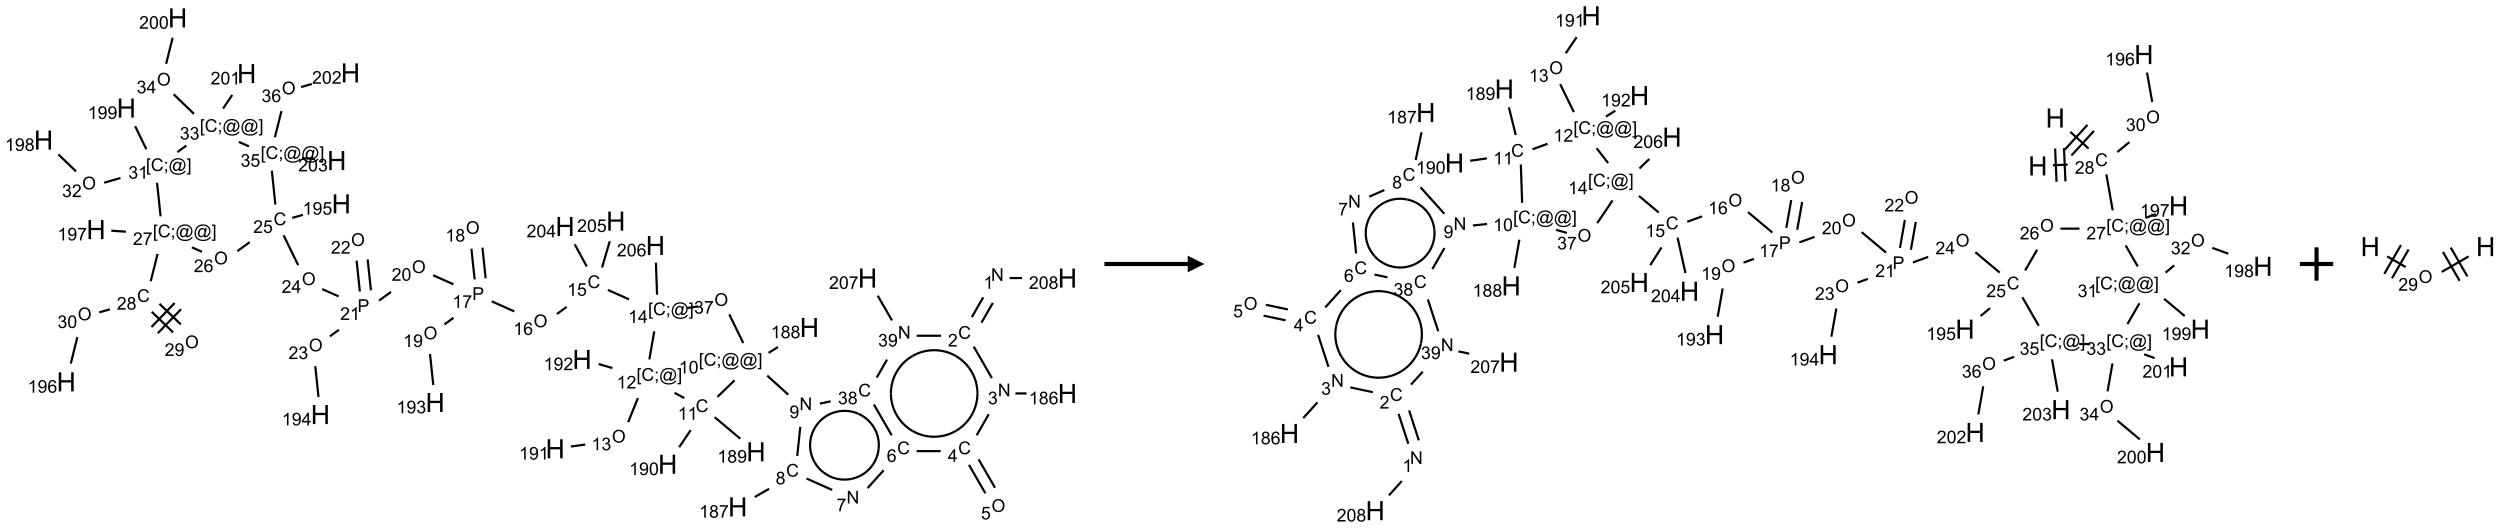 <?xml version="1.0" encoding="UTF-8"?>
<svg xmlns="http://www.w3.org/2000/svg" xmlns:xlink="http://www.w3.org/1999/xlink" width="1501" height="317" viewBox="0 0 1501 317">
<defs>
<g>
<g id="glyph-0-0">
<path d="M 1.332 0 L 1.332 -6.668 L 6.668 -6.668 L 6.668 0 Z M 1.5 -0.168 L 6.5 -0.168 L 6.5 -6.5 L 1.5 -6.5 Z M 1.5 -0.168 "/>
</g>
<g id="glyph-0-1">
<path d="M 0.812 0 L 0.812 -7.637 L 1.848 -7.637 L 5.859 -1.641 L 5.859 -7.637 L 6.828 -7.637 L 6.828 0 L 5.793 0 L 1.781 -6 L 1.781 0 Z M 0.812 0 "/>
</g>
<g id="glyph-0-2">
<path d="M 3.973 0 L 3.035 0 L 3.035 -5.973 C 2.809 -5.758 2.516 -5.543 2.148 -5.328 C 1.781 -5.113 1.453 -4.953 1.16 -4.844 L 1.16 -5.75 C 1.684 -5.996 2.145 -6.297 2.535 -6.645 C 2.93 -6.996 3.207 -7.336 3.371 -7.668 L 3.973 -7.668 Z M 3.973 0 "/>
</g>
<g id="glyph-0-3">
<path d="M 6.27 -2.676 L 7.281 -2.422 C 7.07 -1.594 6.688 -0.961 6.137 -0.523 C 5.586 -0.086 4.914 0.129 4.121 0.129 C 3.297 0.129 2.629 -0.039 2.113 -0.371 C 1.598 -0.707 1.203 -1.191 0.934 -1.828 C 0.664 -2.465 0.531 -3.145 0.531 -3.875 C 0.531 -4.672 0.684 -5.363 0.988 -5.957 C 1.293 -6.547 1.723 -6.996 2.285 -7.305 C 2.844 -7.613 3.461 -7.766 4.137 -7.766 C 4.898 -7.766 5.543 -7.57 6.062 -7.184 C 6.582 -6.793 6.945 -6.246 7.152 -5.543 L 6.156 -5.309 C 5.98 -5.863 5.723 -6.266 5.387 -6.52 C 5.051 -6.773 4.625 -6.902 4.113 -6.902 C 3.527 -6.902 3.039 -6.762 2.645 -6.48 C 2.25 -6.199 1.973 -5.82 1.812 -5.348 C 1.652 -4.871 1.574 -4.383 1.574 -3.879 C 1.574 -3.23 1.668 -2.664 1.855 -2.18 C 2.047 -1.695 2.34 -1.332 2.738 -1.094 C 3.137 -0.855 3.57 -0.734 4.035 -0.734 C 4.602 -0.734 5.082 -0.898 5.473 -1.223 C 5.867 -1.551 6.133 -2.035 6.27 -2.676 Z M 6.27 -2.676 "/>
</g>
<g id="glyph-0-4">
<path d="M 5.371 -0.902 L 5.371 0 L 0.324 0 C 0.316 -0.227 0.352 -0.441 0.434 -0.652 C 0.562 -0.996 0.766 -1.332 1.051 -1.668 C 1.332 -2 1.742 -2.387 2.277 -2.824 C 3.105 -3.504 3.668 -4.043 3.957 -4.441 C 4.25 -4.84 4.395 -5.215 4.395 -5.566 C 4.395 -5.938 4.262 -6.254 3.996 -6.508 C 3.73 -6.762 3.387 -6.891 2.957 -6.891 C 2.508 -6.891 2.145 -6.754 1.875 -6.484 C 1.605 -6.215 1.469 -5.84 1.465 -5.359 L 0.5 -5.457 C 0.566 -6.176 0.812 -6.727 1.246 -7.102 C 1.676 -7.477 2.254 -7.668 2.98 -7.668 C 3.711 -7.668 4.293 -7.465 4.719 -7.059 C 5.145 -6.652 5.359 -6.148 5.359 -5.547 C 5.359 -5.242 5.297 -4.941 5.172 -4.645 C 5.047 -4.352 4.84 -4.039 4.551 -3.715 C 4.262 -3.387 3.777 -2.938 3.105 -2.371 C 2.543 -1.898 2.18 -1.578 2.02 -1.41 C 1.859 -1.242 1.73 -1.07 1.625 -0.902 Z M 5.371 -0.902 "/>
</g>
<g id="glyph-0-5">
<path d="M 0.449 -2.016 L 1.387 -2.141 C 1.492 -1.609 1.676 -1.227 1.934 -0.992 C 2.191 -0.758 2.508 -0.641 2.879 -0.641 C 3.32 -0.641 3.695 -0.793 3.996 -1.098 C 4.301 -1.402 4.453 -1.781 4.453 -2.234 C 4.453 -2.664 4.312 -3.02 4.031 -3.301 C 3.75 -3.578 3.391 -3.719 2.957 -3.719 C 2.781 -3.719 2.562 -3.684 2.297 -3.613 L 2.402 -4.438 C 2.465 -4.43 2.516 -4.426 2.551 -4.426 C 2.949 -4.426 3.312 -4.531 3.629 -4.738 C 3.949 -4.949 4.109 -5.27 4.109 -5.703 C 4.109 -6.047 3.992 -6.332 3.762 -6.559 C 3.527 -6.785 3.227 -6.895 2.859 -6.895 C 2.496 -6.895 2.191 -6.781 1.949 -6.551 C 1.707 -6.324 1.547 -5.98 1.48 -5.52 L 0.543 -5.688 C 0.656 -6.316 0.918 -6.805 1.324 -7.148 C 1.73 -7.492 2.234 -7.668 2.84 -7.668 C 3.254 -7.668 3.641 -7.578 3.988 -7.398 C 4.34 -7.219 4.609 -6.977 4.793 -6.668 C 4.98 -6.359 5.074 -6.031 5.074 -5.684 C 5.074 -5.352 4.984 -5.051 4.809 -4.781 C 4.629 -4.512 4.367 -4.297 4.02 -4.137 C 4.473 -4.031 4.824 -3.816 5.074 -3.488 C 5.324 -3.16 5.449 -2.75 5.449 -2.254 C 5.449 -1.59 5.203 -1.023 4.719 -0.559 C 4.234 -0.098 3.617 0.137 2.875 0.137 C 2.203 0.137 1.648 -0.062 1.207 -0.465 C 0.762 -0.863 0.512 -1.379 0.449 -2.016 Z M 0.449 -2.016 "/>
</g>
<g id="glyph-0-6">
<path d="M 1.887 -4.141 C 1.496 -4.281 1.207 -4.484 1.02 -4.75 C 0.832 -5.016 0.738 -5.328 0.738 -5.699 C 0.738 -6.254 0.938 -6.719 1.34 -7.098 C 1.738 -7.477 2.27 -7.668 2.934 -7.668 C 3.598 -7.668 4.137 -7.473 4.543 -7.086 C 4.949 -6.699 5.152 -6.227 5.152 -5.672 C 5.152 -5.316 5.059 -5.008 4.871 -4.746 C 4.688 -4.484 4.406 -4.281 4.027 -4.141 C 4.496 -3.988 4.852 -3.742 5.098 -3.402 C 5.34 -3.062 5.465 -2.656 5.465 -2.184 C 5.465 -1.531 5.234 -0.98 4.77 -0.535 C 4.309 -0.09 3.703 0.129 2.949 0.129 C 2.195 0.129 1.586 -0.094 1.125 -0.539 C 0.664 -0.984 0.434 -1.543 0.434 -2.207 C 0.434 -2.703 0.559 -3.121 0.809 -3.457 C 1.062 -3.793 1.422 -4.02 1.887 -4.141 Z M 1.699 -5.73 C 1.699 -5.367 1.812 -5.074 2.047 -4.844 C 2.281 -4.613 2.582 -4.5 2.953 -4.5 C 3.312 -4.5 3.609 -4.613 3.84 -4.84 C 4.07 -5.066 4.188 -5.348 4.188 -5.676 C 4.188 -6.02 4.07 -6.309 3.832 -6.543 C 3.594 -6.777 3.297 -6.895 2.941 -6.895 C 2.586 -6.895 2.289 -6.781 2.051 -6.551 C 1.816 -6.324 1.699 -6.047 1.699 -5.73 Z M 1.395 -2.203 C 1.395 -1.938 1.461 -1.676 1.586 -1.426 C 1.711 -1.176 1.902 -0.984 2.152 -0.848 C 2.402 -0.711 2.672 -0.641 2.957 -0.641 C 3.406 -0.641 3.777 -0.785 4.066 -1.074 C 4.359 -1.363 4.504 -1.727 4.504 -2.172 C 4.504 -2.625 4.355 -2.996 4.055 -3.293 C 3.754 -3.586 3.379 -3.734 2.926 -3.734 C 2.484 -3.734 2.121 -3.59 1.832 -3.297 C 1.543 -3.004 1.395 -2.641 1.395 -2.203 Z M 1.395 -2.203 "/>
</g>
<g id="glyph-0-7">
<path d="M 5.309 -5.766 L 4.375 -5.691 C 4.293 -6.059 4.172 -6.328 4.02 -6.496 C 3.766 -6.762 3.453 -6.895 3.082 -6.895 C 2.785 -6.895 2.523 -6.812 2.297 -6.645 C 2 -6.43 1.77 -6.117 1.598 -5.703 C 1.43 -5.289 1.34 -4.703 1.332 -3.938 C 1.559 -4.281 1.836 -4.535 2.16 -4.703 C 2.488 -4.871 2.828 -4.953 3.188 -4.953 C 3.812 -4.953 4.344 -4.723 4.785 -4.262 C 5.223 -3.801 5.441 -3.207 5.441 -2.48 C 5.441 -2 5.34 -1.555 5.133 -1.145 C 4.926 -0.73 4.641 -0.418 4.281 -0.199 C 3.922 0.02 3.512 0.129 3.051 0.129 C 2.27 0.129 1.633 -0.156 1.141 -0.73 C 0.648 -1.305 0.402 -2.254 0.402 -3.574 C 0.402 -5.051 0.672 -6.121 1.219 -6.793 C 1.695 -7.375 2.336 -7.668 3.141 -7.668 C 3.742 -7.668 4.234 -7.5 4.617 -7.16 C 5 -6.824 5.23 -6.359 5.309 -5.766 Z M 1.48 -2.473 C 1.48 -2.152 1.547 -1.844 1.684 -1.547 C 1.82 -1.25 2.016 -1.027 2.262 -0.871 C 2.508 -0.719 2.766 -0.641 3.035 -0.641 C 3.434 -0.641 3.773 -0.801 4.059 -1.121 C 4.344 -1.441 4.484 -1.875 4.484 -2.422 C 4.484 -2.949 4.344 -3.367 4.062 -3.668 C 3.781 -3.973 3.426 -4.125 3 -4.125 C 2.578 -4.125 2.219 -3.973 1.922 -3.668 C 1.625 -3.363 1.48 -2.969 1.48 -2.473 Z M 1.48 -2.473 "/>
</g>
<g id="glyph-0-8">
<path d="M 3.449 0 L 3.449 -1.828 L 0.137 -1.828 L 0.137 -2.688 L 3.621 -7.637 L 4.387 -7.637 L 4.387 -2.688 L 5.418 -2.688 L 5.418 -1.828 L 4.387 -1.828 L 4.387 0 Z M 3.449 -2.688 L 3.449 -6.129 L 1.059 -2.688 Z M 3.449 -2.688 "/>
</g>
<g id="glyph-0-9">
<path d="M 0.516 -3.719 C 0.516 -4.984 0.855 -5.977 1.535 -6.695 C 2.215 -7.414 3.094 -7.77 4.172 -7.77 C 4.875 -7.77 5.512 -7.602 6.078 -7.266 C 6.645 -6.93 7.074 -6.461 7.371 -5.855 C 7.668 -5.254 7.816 -4.57 7.816 -3.809 C 7.816 -3.035 7.66 -2.34 7.348 -1.73 C 7.035 -1.117 6.594 -0.656 6.02 -0.34 C 5.449 -0.027 4.828 0.129 4.168 0.129 C 3.449 0.129 2.805 -0.043 2.238 -0.391 C 1.672 -0.738 1.246 -1.211 0.953 -1.812 C 0.66 -2.414 0.516 -3.047 0.516 -3.719 Z M 1.559 -3.703 C 1.559 -2.781 1.805 -2.059 2.301 -1.527 C 2.793 -1 3.414 -0.734 4.16 -0.734 C 4.922 -0.734 5.547 -1 6.039 -1.535 C 6.531 -2.07 6.777 -2.828 6.777 -3.812 C 6.777 -4.434 6.672 -4.977 6.461 -5.441 C 6.25 -5.902 5.945 -6.262 5.539 -6.52 C 5.133 -6.773 4.68 -6.902 4.176 -6.902 C 3.461 -6.902 2.848 -6.656 2.332 -6.164 C 1.816 -5.672 1.559 -4.852 1.559 -3.703 Z M 1.559 -3.703 "/>
</g>
<g id="glyph-0-10">
<path d="M 0.441 -2 L 1.426 -2.082 C 1.5 -1.605 1.668 -1.242 1.934 -1.004 C 2.199 -0.762 2.52 -0.641 2.895 -0.641 C 3.348 -0.641 3.73 -0.812 4.043 -1.152 C 4.355 -1.492 4.512 -1.941 4.512 -2.504 C 4.512 -3.039 4.359 -3.461 4.059 -3.77 C 3.758 -4.078 3.367 -4.234 2.879 -4.234 C 2.578 -4.234 2.305 -4.164 2.062 -4.027 C 1.82 -3.891 1.629 -3.715 1.488 -3.496 L 0.609 -3.609 L 1.348 -7.531 L 5.145 -7.531 L 5.145 -6.637 L 2.098 -6.637 L 1.688 -4.582 C 2.145 -4.902 2.625 -5.062 3.129 -5.062 C 3.797 -5.062 4.359 -4.832 4.816 -4.371 C 5.277 -3.91 5.504 -3.312 5.504 -2.59 C 5.504 -1.898 5.305 -1.301 4.902 -0.797 C 4.41 -0.18 3.742 0.129 2.895 0.129 C 2.199 0.129 1.633 -0.062 1.195 -0.453 C 0.758 -0.844 0.504 -1.359 0.441 -2 Z M 0.441 -2 "/>
</g>
<g id="glyph-0-11">
<path d="M 0.504 -6.637 L 0.504 -7.535 L 5.449 -7.535 L 5.449 -6.809 C 4.961 -6.289 4.48 -5.602 4.004 -4.746 C 3.527 -3.887 3.156 -3.004 2.895 -2.098 C 2.707 -1.461 2.59 -0.762 2.535 0 L 1.574 0 C 1.582 -0.602 1.703 -1.328 1.926 -2.176 C 2.152 -3.027 2.477 -3.848 2.898 -4.637 C 3.32 -5.426 3.77 -6.094 4.246 -6.637 Z M 0.504 -6.637 "/>
</g>
<g id="glyph-0-12">
<path d="M 0.582 -1.766 L 1.484 -1.848 C 1.562 -1.426 1.707 -1.117 1.922 -0.926 C 2.137 -0.734 2.414 -0.641 2.75 -0.641 C 3.039 -0.641 3.289 -0.707 3.508 -0.84 C 3.727 -0.973 3.902 -1.148 4.043 -1.367 C 4.18 -1.586 4.297 -1.887 4.391 -2.262 C 4.484 -2.637 4.531 -3.016 4.531 -3.406 C 4.531 -3.449 4.531 -3.512 4.527 -3.594 C 4.34 -3.297 4.082 -3.055 3.758 -2.867 C 3.434 -2.68 3.082 -2.59 2.703 -2.59 C 2.07 -2.59 1.535 -2.816 1.098 -3.277 C 0.66 -3.734 0.441 -4.34 0.441 -5.09 C 0.441 -5.863 0.672 -6.484 1.129 -6.957 C 1.586 -7.43 2.156 -7.668 2.844 -7.668 C 3.34 -7.668 3.793 -7.531 4.207 -7.266 C 4.617 -7 4.93 -6.617 5.145 -6.121 C 5.355 -5.629 5.465 -4.91 5.465 -3.973 C 5.465 -2.996 5.359 -2.223 5.145 -1.645 C 4.934 -1.066 4.617 -0.625 4.199 -0.324 C 3.781 -0.02 3.293 0.129 2.73 0.129 C 2.133 0.129 1.645 -0.035 1.266 -0.367 C 0.887 -0.699 0.66 -1.164 0.582 -1.766 Z M 4.422 -5.137 C 4.422 -5.676 4.277 -6.102 3.992 -6.418 C 3.707 -6.734 3.359 -6.891 2.957 -6.891 C 2.543 -6.891 2.18 -6.719 1.871 -6.379 C 1.562 -6.039 1.406 -5.598 1.406 -5.059 C 1.406 -4.57 1.555 -4.176 1.848 -3.871 C 2.141 -3.566 2.5 -3.418 2.934 -3.418 C 3.367 -3.418 3.723 -3.57 4.004 -3.871 C 4.281 -4.176 4.422 -4.598 4.422 -5.137 Z M 4.422 -5.137 "/>
</g>
<g id="glyph-0-13">
<path d="M 0.723 2.121 L 0.723 -7.637 L 2.793 -7.637 L 2.793 -6.859 L 1.66 -6.859 L 1.66 1.344 L 2.793 1.344 L 2.793 2.121 Z M 0.723 2.121 "/>
</g>
<g id="glyph-0-14">
<path d="M 0.949 -4.465 L 0.949 -5.531 L 2.016 -5.531 L 2.016 -4.465 Z M 0.949 0 L 0.949 -1.066 L 2.016 -1.066 L 2.016 0 C 2.016 0.391 1.945 0.711 1.809 0.949 C 1.668 1.191 1.449 1.379 1.145 1.512 L 0.887 1.109 C 1.082 1.023 1.23 0.895 1.324 0.727 C 1.418 0.559 1.469 0.316 1.48 0 Z M 0.949 0 "/>
</g>
<g id="glyph-0-15">
<path d="M 6.047 -0.848 C 5.82 -0.59 5.57 -0.379 5.289 -0.223 C 5.008 -0.062 4.73 0.016 4.449 0.016 C 4.141 0.016 3.84 -0.074 3.547 -0.254 C 3.254 -0.434 3.02 -0.715 2.836 -1.09 C 2.652 -1.465 2.562 -1.875 2.562 -2.324 C 2.562 -2.875 2.703 -3.43 2.988 -3.98 C 3.27 -4.535 3.621 -4.953 4.043 -5.23 C 4.461 -5.508 4.871 -5.645 5.266 -5.645 C 5.566 -5.645 5.855 -5.566 6.129 -5.41 C 6.402 -5.25 6.641 -5.012 6.84 -4.688 L 7.016 -5.496 L 7.949 -5.496 L 7.199 -2 C 7.094 -1.516 7.043 -1.246 7.043 -1.191 C 7.043 -1.098 7.078 -1.02 7.148 -0.949 C 7.219 -0.883 7.305 -0.848 7.406 -0.848 C 7.59 -0.848 7.832 -0.953 8.129 -1.168 C 8.527 -1.445 8.84 -1.816 9.07 -2.285 C 9.301 -2.75 9.418 -3.234 9.418 -3.73 C 9.418 -4.309 9.27 -4.852 8.973 -5.355 C 8.676 -5.859 8.23 -6.262 7.645 -6.562 C 7.055 -6.863 6.406 -7.016 5.691 -7.016 C 4.879 -7.016 4.137 -6.824 3.465 -6.445 C 2.793 -6.066 2.273 -5.52 1.902 -4.809 C 1.535 -4.098 1.348 -3.34 1.348 -2.527 C 1.348 -1.676 1.535 -0.941 1.902 -0.328 C 2.273 0.285 2.809 0.742 3.508 1.035 C 4.207 1.328 4.984 1.473 5.832 1.473 C 6.742 1.473 7.504 1.32 8.121 1.016 C 8.734 0.711 9.195 0.34 9.5 -0.098 L 10.441 -0.098 C 10.266 0.266 9.961 0.637 9.531 1.016 C 9.102 1.395 8.59 1.695 7.996 1.914 C 7.402 2.133 6.688 2.246 5.848 2.246 C 5.078 2.246 4.367 2.145 3.715 1.949 C 3.066 1.75 2.512 1.453 2.051 1.055 C 1.594 0.656 1.25 0.199 1.016 -0.316 C 0.723 -0.973 0.578 -1.684 0.578 -2.441 C 0.578 -3.289 0.75 -4.098 1.098 -4.863 C 1.523 -5.805 2.125 -6.527 2.902 -7.027 C 3.684 -7.527 4.629 -7.777 5.738 -7.777 C 6.602 -7.777 7.375 -7.602 8.059 -7.246 C 8.746 -6.895 9.285 -6.371 9.684 -5.672 C 10.02 -5.07 10.188 -4.418 10.188 -3.715 C 10.188 -2.707 9.832 -1.812 9.125 -1.031 C 8.492 -0.328 7.801 0.02 7.051 0.02 C 6.812 0.02 6.617 -0.016 6.473 -0.09 C 6.324 -0.16 6.215 -0.266 6.145 -0.402 C 6.102 -0.488 6.066 -0.637 6.047 -0.848 Z M 3.527 -2.262 C 3.527 -1.785 3.641 -1.414 3.863 -1.152 C 4.09 -0.887 4.348 -0.754 4.641 -0.754 C 4.836 -0.754 5.039 -0.812 5.254 -0.93 C 5.469 -1.047 5.676 -1.219 5.871 -1.449 C 6.066 -1.676 6.23 -1.969 6.355 -2.32 C 6.48 -2.672 6.543 -3.027 6.543 -3.379 C 6.543 -3.852 6.426 -4.219 6.191 -4.48 C 5.957 -4.738 5.672 -4.871 5.332 -4.871 C 5.109 -4.871 4.902 -4.812 4.707 -4.699 C 4.512 -4.586 4.32 -4.406 4.137 -4.156 C 3.953 -3.906 3.805 -3.602 3.691 -3.246 C 3.582 -2.887 3.527 -2.559 3.527 -2.262 Z M 3.527 -2.262 "/>
</g>
<g id="glyph-0-16">
<path d="M 2.27 2.121 L 0.203 2.121 L 0.203 1.344 L 1.332 1.344 L 1.332 -6.859 L 0.203 -6.859 L 0.203 -7.637 L 2.27 -7.637 Z M 2.27 2.121 "/>
</g>
<g id="glyph-0-17">
<path d="M 0.441 -3.766 C 0.441 -4.668 0.535 -5.395 0.723 -5.945 C 0.906 -6.496 1.184 -6.922 1.551 -7.219 C 1.918 -7.516 2.375 -7.668 2.934 -7.668 C 3.344 -7.668 3.703 -7.586 4.012 -7.418 C 4.32 -7.254 4.574 -7.016 4.777 -6.707 C 4.977 -6.395 5.137 -6.016 5.25 -5.57 C 5.363 -5.125 5.422 -4.523 5.422 -3.766 C 5.422 -2.871 5.328 -2.148 5.145 -1.598 C 4.961 -1.047 4.688 -0.621 4.32 -0.32 C 3.953 -0.02 3.492 0.129 2.934 0.129 C 2.195 0.129 1.617 -0.133 1.199 -0.66 C 0.695 -1.297 0.441 -2.332 0.441 -3.766 Z M 1.406 -3.766 C 1.406 -2.512 1.555 -1.68 1.848 -1.262 C 2.141 -0.848 2.5 -0.641 2.934 -0.641 C 3.363 -0.641 3.727 -0.848 4.02 -1.266 C 4.312 -1.684 4.457 -2.516 4.457 -3.766 C 4.457 -5.023 4.312 -5.859 4.02 -6.27 C 3.727 -6.684 3.359 -6.891 2.922 -6.891 C 2.492 -6.891 2.148 -6.707 1.891 -6.344 C 1.566 -5.879 1.406 -5.02 1.406 -3.766 Z M 1.406 -3.766 "/>
</g>
<g id="glyph-0-18">
<path d="M 0.824 0 L 0.824 -7.637 L 3.703 -7.637 C 4.211 -7.637 4.598 -7.609 4.863 -7.562 C 5.238 -7.5 5.555 -7.383 5.809 -7.207 C 6.062 -7.031 6.266 -6.785 6.418 -6.469 C 6.574 -6.152 6.652 -5.805 6.652 -5.426 C 6.652 -4.777 6.445 -4.227 6.031 -3.777 C 5.617 -3.328 4.871 -3.105 3.793 -3.105 L 1.832 -3.105 L 1.832 0 Z M 1.832 -4.004 L 3.809 -4.004 C 4.461 -4.004 4.922 -4.125 5.199 -4.371 C 5.473 -4.613 5.609 -4.953 5.609 -5.395 C 5.609 -5.715 5.527 -5.988 5.367 -6.215 C 5.207 -6.441 4.992 -6.594 4.73 -6.668 C 4.559 -6.711 4.246 -6.734 3.785 -6.734 L 1.832 -6.734 Z M 1.832 -4.004 "/>
</g>
<g id="glyph-1-0">
<path d="M 2 0 L 2 -10 L 10 -10 L 10 0 Z M 2.25 -0.25 L 9.75 -0.25 L 9.75 -9.75 L 2.25 -9.75 Z M 2.25 -0.25 "/>
</g>
<g id="glyph-1-1">
<path d="M 1.281 0 L 1.281 -11.453 L 2.797 -11.453 L 2.797 -6.75 L 8.75 -6.75 L 8.75 -11.453 L 10.266 -11.453 L 10.266 0 L 8.75 0 L 8.75 -5.398 L 2.797 -5.398 L 2.797 0 Z M 1.281 0 "/>
</g>
</g>
</defs>
<path fill="none" stroke-width="0.033" stroke-linecap="butt" stroke-linejoin="miter" stroke="rgb(0%, 0%, 0%)" stroke-opacity="1" stroke-miterlimit="10" d="M 14.105 4.194 L 13.934 4.491 " transform="matrix(40, 0, 0, 40, 26.139, 10.74)"/>
<path fill="none" stroke-width="0.033" stroke-linecap="butt" stroke-linejoin="miter" stroke="rgb(0%, 0%, 0%)" stroke-opacity="1" stroke-miterlimit="10" d="M 14.25 4.277 L 14.078 4.575 " transform="matrix(40, 0, 0, 40, 26.139, 10.74)"/>
<path fill="none" stroke-width="0.033" stroke-linecap="butt" stroke-linejoin="miter" stroke="rgb(0%, 0%, 0%)" stroke-opacity="1" stroke-miterlimit="10" d="M 13.963 4.935 L 14.235 5.407 " transform="matrix(40, 0, 0, 40, 26.139, 10.74)"/>
<path fill="none" stroke-width="0.033" stroke-linecap="butt" stroke-linejoin="miter" stroke="rgb(0%, 0%, 0%)" stroke-opacity="1" stroke-miterlimit="10" d="M 14.588 5.637 L 14.755 5.637 " transform="matrix(40, 0, 0, 40, 26.139, 10.74)"/>
<path fill="none" stroke-width="0.033" stroke-linecap="butt" stroke-linejoin="miter" stroke="rgb(0%, 0%, 0%)" stroke-opacity="1" stroke-miterlimit="10" d="M 14.188 5.949 L 14.006 6.265 " transform="matrix(40, 0, 0, 40, 26.139, 10.74)"/>
<path fill="none" stroke-width="0.033" stroke-linecap="butt" stroke-linejoin="miter" stroke="rgb(0%, 0%, 0%)" stroke-opacity="1" stroke-miterlimit="10" d="M 13.891 6.709 L 14.137 7.136 " transform="matrix(40, 0, 0, 40, 26.139, 10.74)"/>
<path fill="none" stroke-width="0.033" stroke-linecap="butt" stroke-linejoin="miter" stroke="rgb(0%, 0%, 0%)" stroke-opacity="1" stroke-miterlimit="10" d="M 14.035 6.626 L 14.282 7.053 " transform="matrix(40, 0, 0, 40, 26.139, 10.74)"/>
<path fill="none" stroke-width="0.033" stroke-linecap="butt" stroke-linejoin="miter" stroke="rgb(0%, 0%, 0%)" stroke-opacity="1" stroke-miterlimit="10" d="M 13.466 6.503 L 13.105 6.503 " transform="matrix(40, 0, 0, 40, 26.139, 10.74)"/>
<path fill="none" stroke-width="0.033" stroke-linecap="butt" stroke-linejoin="miter" stroke="rgb(0%, 0%, 0%)" stroke-opacity="1" stroke-miterlimit="10" d="M 12.61 6.79 L 12.369 7.058 " transform="matrix(40, 0, 0, 40, 26.139, 10.74)"/>
<path fill="none" stroke-width="0.033" stroke-linecap="butt" stroke-linejoin="miter" stroke="rgb(0%, 0%, 0%)" stroke-opacity="1" stroke-miterlimit="10" d="M 11.838 7.086 L 11.452 6.914 " transform="matrix(40, 0, 0, 40, 26.139, 10.74)"/>
<path fill="none" stroke-width="0.033" stroke-linecap="butt" stroke-linejoin="miter" stroke="rgb(0%, 0%, 0%)" stroke-opacity="1" stroke-miterlimit="10" d="M 10.891 7.068 L 10.675 7.192 " transform="matrix(40, 0, 0, 40, 26.139, 10.74)"/>
<path fill="none" stroke-width="0.033" stroke-linecap="butt" stroke-linejoin="miter" stroke="rgb(0%, 0%, 0%)" stroke-opacity="1" stroke-miterlimit="10" d="M 11.313 6.575 L 11.359 6.139 " transform="matrix(40, 0, 0, 40, 26.139, 10.74)"/>
<path fill="none" stroke-width="0.033" stroke-linecap="butt" stroke-linejoin="miter" stroke="rgb(0%, 0%, 0%)" stroke-opacity="1" stroke-miterlimit="10" d="M 11.179 5.656 L 10.863 5.37 " transform="matrix(40, 0, 0, 40, 26.139, 10.74)"/>
<path fill="none" stroke-width="0.033" stroke-linecap="butt" stroke-linejoin="miter" stroke="rgb(0%, 0%, 0%)" stroke-opacity="1" stroke-miterlimit="10" d="M 10.883 5.028 L 11.024 4.94 " transform="matrix(40, 0, 0, 40, 26.139, 10.74)"/>
<path fill="none" stroke-width="0.033" stroke-linecap="butt" stroke-linejoin="miter" stroke="rgb(0%, 0%, 0%)" stroke-opacity="1" stroke-miterlimit="10" d="M 10.373 5.44 L 10.115 5.689 " transform="matrix(40, 0, 0, 40, 26.139, 10.74)"/>
<path fill="none" stroke-width="0.033" stroke-linecap="butt" stroke-linejoin="miter" stroke="rgb(0%, 0%, 0%)" stroke-opacity="1" stroke-miterlimit="10" d="M 10.074 5.994 L 10.459 6.317 " transform="matrix(40, 0, 0, 40, 26.139, 10.74)"/>
<path fill="none" stroke-width="0.033" stroke-linecap="butt" stroke-linejoin="miter" stroke="rgb(0%, 0%, 0%)" stroke-opacity="1" stroke-miterlimit="10" d="M 9.714 6.187 L 9.541 6.444 " transform="matrix(40, 0, 0, 40, 26.139, 10.74)"/>
<path fill="none" stroke-width="0.033" stroke-linecap="butt" stroke-linejoin="miter" stroke="rgb(0%, 0%, 0%)" stroke-opacity="1" stroke-miterlimit="10" d="M 9.618 5.706 L 9.471 5.628 " transform="matrix(40, 0, 0, 40, 26.139, 10.74)"/>
<path fill="none" stroke-width="0.033" stroke-linecap="butt" stroke-linejoin="miter" stroke="rgb(0%, 0%, 0%)" stroke-opacity="1" stroke-miterlimit="10" d="M 8.922 5.706 L 8.775 6.068 " transform="matrix(40, 0, 0, 40, 26.139, 10.74)"/>
<path fill="none" stroke-width="0.033" stroke-linecap="butt" stroke-linejoin="miter" stroke="rgb(0%, 0%, 0%)" stroke-opacity="1" stroke-miterlimit="10" d="M 8.131 6.404 L 7.915 6.434 " transform="matrix(40, 0, 0, 40, 26.139, 10.74)"/>
<path fill="none" stroke-width="0.033" stroke-linecap="butt" stroke-linejoin="miter" stroke="rgb(0%, 0%, 0%)" stroke-opacity="1" stroke-miterlimit="10" d="M 8.539 5.256 L 8.331 5.196 " transform="matrix(40, 0, 0, 40, 26.139, 10.74)"/>
<path fill="none" stroke-width="0.033" stroke-linecap="butt" stroke-linejoin="miter" stroke="rgb(0%, 0%, 0%)" stroke-opacity="1" stroke-miterlimit="10" d="M 9.093 5.127 L 9.167 4.705 " transform="matrix(40, 0, 0, 40, 26.139, 10.74)"/>
<path fill="none" stroke-width="0.033" stroke-linecap="butt" stroke-linejoin="miter" stroke="rgb(0%, 0%, 0%)" stroke-opacity="1" stroke-miterlimit="10" d="M 8.788 4.225 L 8.471 4.084 " transform="matrix(40, 0, 0, 40, 26.139, 10.74)"/>
<path fill="none" stroke-width="0.033" stroke-linecap="butt" stroke-linejoin="miter" stroke="rgb(0%, 0%, 0%)" stroke-opacity="1" stroke-miterlimit="10" d="M 7.852 4.338 L 7.706 4.445 " transform="matrix(40, 0, 0, 40, 26.139, 10.74)"/>
<path fill="none" stroke-width="0.033" stroke-linecap="butt" stroke-linejoin="miter" stroke="rgb(0%, 0%, 0%)" stroke-opacity="1" stroke-miterlimit="10" d="M 7.066 4.406 L 6.727 4.255 " transform="matrix(40, 0, 0, 40, 26.139, 10.74)"/>
<path fill="none" stroke-width="0.033" stroke-linecap="butt" stroke-linejoin="miter" stroke="rgb(0%, 0%, 0%)" stroke-opacity="1" stroke-miterlimit="10" d="M 6.636 3.909 L 6.588 3.448 " transform="matrix(40, 0, 0, 40, 26.139, 10.74)"/>
<path fill="none" stroke-width="0.033" stroke-linecap="butt" stroke-linejoin="miter" stroke="rgb(0%, 0%, 0%)" stroke-opacity="1" stroke-miterlimit="10" d="M 6.471 3.926 L 6.422 3.465 " transform="matrix(40, 0, 0, 40, 26.139, 10.74)"/>
<path fill="none" stroke-width="0.033" stroke-linecap="butt" stroke-linejoin="miter" stroke="rgb(0%, 0%, 0%)" stroke-opacity="1" stroke-miterlimit="10" d="M 6.153 4.502 L 6.018 4.6 " transform="matrix(40, 0, 0, 40, 26.139, 10.74)"/>
<path fill="none" stroke-width="0.033" stroke-linecap="butt" stroke-linejoin="miter" stroke="rgb(0%, 0%, 0%)" stroke-opacity="1" stroke-miterlimit="10" d="M 5.801 5.046 L 5.85 5.51 " transform="matrix(40, 0, 0, 40, 26.139, 10.74)"/>
<path fill="none" stroke-width="0.033" stroke-linecap="butt" stroke-linejoin="miter" stroke="rgb(0%, 0%, 0%)" stroke-opacity="1" stroke-miterlimit="10" d="M 6.152 3.999 L 5.847 3.863 " transform="matrix(40, 0, 0, 40, 26.139, 10.74)"/>
<path fill="none" stroke-width="0.033" stroke-linecap="butt" stroke-linejoin="miter" stroke="rgb(0%, 0%, 0%)" stroke-opacity="1" stroke-miterlimit="10" d="M 5.216 4.113 L 5.035 4.244 " transform="matrix(40, 0, 0, 40, 26.139, 10.74)"/>
<path fill="none" stroke-width="0.033" stroke-linecap="butt" stroke-linejoin="miter" stroke="rgb(0%, 0%, 0%)" stroke-opacity="1" stroke-miterlimit="10" d="M 4.914 4.09 L 4.865 3.626 " transform="matrix(40, 0, 0, 40, 26.139, 10.74)"/>
<path fill="none" stroke-width="0.033" stroke-linecap="butt" stroke-linejoin="miter" stroke="rgb(0%, 0%, 0%)" stroke-opacity="1" stroke-miterlimit="10" d="M 4.748 4.107 L 4.699 3.643 " transform="matrix(40, 0, 0, 40, 26.139, 10.74)"/>
<path fill="none" stroke-width="0.033" stroke-linecap="butt" stroke-linejoin="miter" stroke="rgb(0%, 0%, 0%)" stroke-opacity="1" stroke-miterlimit="10" d="M 4.433 4.682 L 4.298 4.78 " transform="matrix(40, 0, 0, 40, 26.139, 10.74)"/>
<path fill="none" stroke-width="0.033" stroke-linecap="butt" stroke-linejoin="miter" stroke="rgb(0%, 0%, 0%)" stroke-opacity="1" stroke-miterlimit="10" d="M 4.079 5.228 L 4.127 5.691 " transform="matrix(40, 0, 0, 40, 26.139, 10.74)"/>
<path fill="none" stroke-width="0.033" stroke-linecap="butt" stroke-linejoin="miter" stroke="rgb(0%, 0%, 0%)" stroke-opacity="1" stroke-miterlimit="10" d="M 4.43 4.18 L 4.183 4.071 " transform="matrix(40, 0, 0, 40, 26.139, 10.74)"/>
<path fill="none" stroke-width="0.033" stroke-linecap="butt" stroke-linejoin="miter" stroke="rgb(0%, 0%, 0%)" stroke-opacity="1" stroke-miterlimit="10" d="M 3.822 3.711 L 3.603 3.263 " transform="matrix(40, 0, 0, 40, 26.139, 10.74)"/>
<path fill="none" stroke-width="0.033" stroke-linecap="butt" stroke-linejoin="miter" stroke="rgb(0%, 0%, 0%)" stroke-opacity="1" stroke-miterlimit="10" d="M 3.733 3.002 L 3.893 2.956 " transform="matrix(40, 0, 0, 40, 26.139, 10.74)"/>
<path fill="none" stroke-width="0.033" stroke-linecap="butt" stroke-linejoin="miter" stroke="rgb(0%, 0%, 0%)" stroke-opacity="1" stroke-miterlimit="10" d="M 3.095 3.366 L 2.909 3.501 " transform="matrix(40, 0, 0, 40, 26.139, 10.74)"/>
<path fill="none" stroke-width="0.033" stroke-linecap="butt" stroke-linejoin="miter" stroke="rgb(0%, 0%, 0%)" stroke-opacity="1" stroke-miterlimit="10" d="M 2.379 3.512 L 2.227 3.444 " transform="matrix(40, 0, 0, 40, 26.139, 10.74)"/>
<path fill="none" stroke-width="0.033" stroke-linecap="butt" stroke-linejoin="miter" stroke="rgb(0%, 0%, 0%)" stroke-opacity="1" stroke-miterlimit="10" d="M 1.712 3.542 L 1.609 3.953 " transform="matrix(40, 0, 0, 40, 26.139, 10.74)"/>
<path fill="none" stroke-width="0.033" stroke-linecap="butt" stroke-linejoin="miter" stroke="rgb(0%, 0%, 0%)" stroke-opacity="1" stroke-miterlimit="10" d="M 1.624 4.411 L 1.945 4.721 " transform="matrix(40, 0, 0, 40, 26.139, 10.74)"/>
<path fill="none" stroke-width="0.033" stroke-linecap="butt" stroke-linejoin="miter" stroke="rgb(0%, 0%, 0%)" stroke-opacity="1" stroke-miterlimit="10" d="M 1.74 4.291 L 2.06 4.601 " transform="matrix(40, 0, 0, 40, 26.139, 10.74)"/>
<path fill="none" stroke-width="0.033" stroke-linecap="butt" stroke-linejoin="miter" stroke="rgb(0%, 0%, 0%)" stroke-opacity="1" stroke-miterlimit="10" d="M 1.716 4.732 L 2.064 4.373 " transform="matrix(40, 0, 0, 40, 26.139, 10.74)"/>
<path fill="none" stroke-width="0.033" stroke-linecap="butt" stroke-linejoin="miter" stroke="rgb(0%, 0%, 0%)" stroke-opacity="1" stroke-miterlimit="10" d="M 1.62 4.64 L 1.968 4.28 " transform="matrix(40, 0, 0, 40, 26.139, 10.74)"/>
<path fill="none" stroke-width="0.033" stroke-linecap="butt" stroke-linejoin="miter" stroke="rgb(0%, 0%, 0%)" stroke-opacity="1" stroke-miterlimit="10" d="M 0.996 4.374 L 0.836 4.42 " transform="matrix(40, 0, 0, 40, 26.139, 10.74)"/>
<path fill="none" stroke-width="0.033" stroke-linecap="butt" stroke-linejoin="miter" stroke="rgb(0%, 0%, 0%)" stroke-opacity="1" stroke-miterlimit="10" d="M 0.508 4.791 L 0.409 5.188 " transform="matrix(40, 0, 0, 40, 26.139, 10.74)"/>
<path fill="none" stroke-width="0.033" stroke-linecap="butt" stroke-linejoin="miter" stroke="rgb(0%, 0%, 0%)" stroke-opacity="1" stroke-miterlimit="10" d="M 1.236 3.209 L 1.017 3.194 " transform="matrix(40, 0, 0, 40, 26.139, 10.74)"/>
<path fill="none" stroke-width="0.033" stroke-linecap="butt" stroke-linejoin="miter" stroke="rgb(0%, 0%, 0%)" stroke-opacity="1" stroke-miterlimit="10" d="M 1.757 2.979 L 1.704 2.475 " transform="matrix(40, 0, 0, 40, 26.139, 10.74)"/>
<path fill="none" stroke-width="0.033" stroke-linecap="butt" stroke-linejoin="miter" stroke="rgb(0%, 0%, 0%)" stroke-opacity="1" stroke-miterlimit="10" d="M 1.155 2.403 L 0.91 2.474 " transform="matrix(40, 0, 0, 40, 26.139, 10.74)"/>
<path fill="none" stroke-width="0.033" stroke-linecap="butt" stroke-linejoin="miter" stroke="rgb(0%, 0%, 0%)" stroke-opacity="1" stroke-miterlimit="10" d="M 0.488 2.305 L 0.222 2.048 " transform="matrix(40, 0, 0, 40, 26.139, 10.74)"/>
<path fill="none" stroke-width="0.033" stroke-linecap="butt" stroke-linejoin="miter" stroke="rgb(0%, 0%, 0%)" stroke-opacity="1" stroke-miterlimit="10" d="M 1.543 1.971 L 1.375 1.626 " transform="matrix(40, 0, 0, 40, 26.139, 10.74)"/>
<path fill="none" stroke-width="0.033" stroke-linecap="butt" stroke-linejoin="miter" stroke="rgb(0%, 0%, 0%)" stroke-opacity="1" stroke-miterlimit="10" d="M 2.009 2.015 L 2.143 1.917 " transform="matrix(40, 0, 0, 40, 26.139, 10.74)"/>
<path fill="none" stroke-width="0.033" stroke-linecap="butt" stroke-linejoin="miter" stroke="rgb(0%, 0%, 0%)" stroke-opacity="1" stroke-miterlimit="10" d="M 2.258 1.441 L 1.952 1.146 " transform="matrix(40, 0, 0, 40, 26.139, 10.74)"/>
<path fill="none" stroke-width="0.033" stroke-linecap="butt" stroke-linejoin="miter" stroke="rgb(0%, 0%, 0%)" stroke-opacity="1" stroke-miterlimit="10" d="M 1.84 0.69 L 1.938 0.298 " transform="matrix(40, 0, 0, 40, 26.139, 10.74)"/>
<path fill="none" stroke-width="0.033" stroke-linecap="butt" stroke-linejoin="miter" stroke="rgb(0%, 0%, 0%)" stroke-opacity="1" stroke-miterlimit="10" d="M 2.694 1.362 L 2.832 1.157 " transform="matrix(40, 0, 0, 40, 26.139, 10.74)"/>
<path fill="none" stroke-width="0.033" stroke-linecap="butt" stroke-linejoin="miter" stroke="rgb(0%, 0%, 0%)" stroke-opacity="1" stroke-miterlimit="10" d="M 2.931 1.862 L 3.083 1.929 " transform="matrix(40, 0, 0, 40, 26.139, 10.74)"/>
<path fill="none" stroke-width="0.033" stroke-linecap="butt" stroke-linejoin="miter" stroke="rgb(0%, 0%, 0%)" stroke-opacity="1" stroke-miterlimit="10" d="M 3.427 2.294 L 3.48 2.802 " transform="matrix(40, 0, 0, 40, 26.139, 10.74)"/>
<path fill="none" stroke-width="0.033" stroke-linecap="butt" stroke-linejoin="miter" stroke="rgb(0%, 0%, 0%)" stroke-opacity="1" stroke-miterlimit="10" d="M 3.473 1.791 L 3.571 1.399 " transform="matrix(40, 0, 0, 40, 26.139, 10.74)"/>
<path fill="none" stroke-width="0.033" stroke-linecap="butt" stroke-linejoin="miter" stroke="rgb(0%, 0%, 0%)" stroke-opacity="1" stroke-miterlimit="10" d="M 3.866 1.038 L 4.027 0.992 " transform="matrix(40, 0, 0, 40, 26.139, 10.74)"/>
<path fill="none" stroke-width="0.033" stroke-linecap="butt" stroke-linejoin="miter" stroke="rgb(0%, 0%, 0%)" stroke-opacity="1" stroke-miterlimit="10" d="M 3.878 2.105 L 4.044 2.117 " transform="matrix(40, 0, 0, 40, 26.139, 10.74)"/>
<path fill="none" stroke-width="0.033" stroke-linecap="butt" stroke-linejoin="miter" stroke="rgb(0%, 0%, 0%)" stroke-opacity="1" stroke-miterlimit="10" d="M 8.154 3.732 L 7.973 3.399 " transform="matrix(40, 0, 0, 40, 26.139, 10.74)"/>
<path fill="none" stroke-width="0.033" stroke-linecap="butt" stroke-linejoin="miter" stroke="rgb(0%, 0%, 0%)" stroke-opacity="1" stroke-miterlimit="10" d="M 8.383 3.747 L 8.499 3.353 " transform="matrix(40, 0, 0, 40, 26.139, 10.74)"/>
<path fill="none" stroke-width="0.033" stroke-linecap="butt" stroke-linejoin="miter" stroke="rgb(0%, 0%, 0%)" stroke-opacity="1" stroke-miterlimit="10" d="M 9.209 4.155 L 9.192 3.674 " transform="matrix(40, 0, 0, 40, 26.139, 10.74)"/>
<path fill="none" stroke-width="0.033" stroke-linecap="butt" stroke-linejoin="miter" stroke="rgb(0%, 0%, 0%)" stroke-opacity="1" stroke-miterlimit="10" d="M 9.662 4.354 L 9.827 4.331 " transform="matrix(40, 0, 0, 40, 26.139, 10.74)"/>
<path fill="none" stroke-width="0.033" stroke-linecap="butt" stroke-linejoin="miter" stroke="rgb(0%, 0%, 0%)" stroke-opacity="1" stroke-miterlimit="10" d="M 10.293 4.451 L 10.503 4.881 " transform="matrix(40, 0, 0, 40, 26.139, 10.74)"/>
<path fill="none" stroke-width="0.033" stroke-linecap="butt" stroke-linejoin="miter" stroke="rgb(0%, 0%, 0%)" stroke-opacity="1" stroke-miterlimit="10" d="M 11.652 5.79 L 11.815 5.755 " transform="matrix(40, 0, 0, 40, 26.139, 10.74)"/>
<path fill="none" stroke-width="0.033" stroke-linecap="butt" stroke-linejoin="miter" stroke="rgb(0%, 0%, 0%)" stroke-opacity="1" stroke-miterlimit="10" d="M 12.463 5.802 L 12.731 6.265 " transform="matrix(40, 0, 0, 40, 26.139, 10.74)"/>
<path fill="none" stroke-width="0.033" stroke-linecap="butt" stroke-linejoin="miter" stroke="rgb(0%, 0%, 0%)" stroke-opacity="1" stroke-miterlimit="10" d="M 12.506 5.399 L 12.661 5.129 " transform="matrix(40, 0, 0, 40, 26.139, 10.74)"/>
<path fill="none" stroke-width="0.033" stroke-linecap="butt" stroke-linejoin="miter" stroke="rgb(0%, 0%, 0%)" stroke-opacity="1" stroke-miterlimit="10" d="M 13.105 4.771 L 13.472 4.771 " transform="matrix(40, 0, 0, 40, 26.139, 10.74)"/>
<path fill="none" stroke-width="0.033" stroke-linecap="butt" stroke-linejoin="miter" stroke="rgb(0%, 0%, 0%)" stroke-opacity="1" stroke-miterlimit="10" d="M 12.735 4.541 L 12.521 4.17 " transform="matrix(40, 0, 0, 40, 26.139, 10.74)"/>
<path fill="none" stroke-width="0.033" stroke-linecap="butt" stroke-linejoin="miter" stroke="rgb(0%, 0%, 0%)" stroke-opacity="1" stroke-miterlimit="10" d="M 14.502 3.905 L 14.687 3.905 " transform="matrix(40, 0, 0, 40, 26.139, 10.74)"/>
<path fill="none" stroke-width="0.033" stroke-linecap="butt" stroke-linejoin="miter" stroke="rgb(0%, 0%, 0%)" stroke-opacity="1" stroke-miterlimit="10" d="M 13.693 5.075 C 13.894 5.191 14.018 5.405 14.018 5.637 " transform="matrix(40, 0, 0, 40, 26.139, 10.74)"/>
<path fill="none" stroke-width="0.033" stroke-linecap="butt" stroke-linejoin="miter" stroke="rgb(0%, 0%, 0%)" stroke-opacity="1" stroke-miterlimit="10" d="M 13.043 5.075 C 13.244 4.959 13.492 4.959 13.693 5.075 " transform="matrix(40, 0, 0, 40, 26.139, 10.74)"/>
<path fill="none" stroke-width="0.033" stroke-linecap="butt" stroke-linejoin="miter" stroke="rgb(0%, 0%, 0%)" stroke-opacity="1" stroke-miterlimit="10" d="M 12.719 5.637 C 12.719 5.405 12.843 5.191 13.043 5.075 " transform="matrix(40, 0, 0, 40, 26.139, 10.74)"/>
<path fill="none" stroke-width="0.033" stroke-linecap="butt" stroke-linejoin="miter" stroke="rgb(0%, 0%, 0%)" stroke-opacity="1" stroke-miterlimit="10" d="M 13.043 6.2 C 12.843 6.084 12.719 5.869 12.719 5.637 " transform="matrix(40, 0, 0, 40, 26.139, 10.74)"/>
<path fill="none" stroke-width="0.033" stroke-linecap="butt" stroke-linejoin="miter" stroke="rgb(0%, 0%, 0%)" stroke-opacity="1" stroke-miterlimit="10" d="M 13.693 6.2 C 13.492 6.316 13.244 6.316 13.043 6.2 " transform="matrix(40, 0, 0, 40, 26.139, 10.74)"/>
<path fill="none" stroke-width="0.033" stroke-linecap="butt" stroke-linejoin="miter" stroke="rgb(0%, 0%, 0%)" stroke-opacity="1" stroke-miterlimit="10" d="M 14.018 5.637 C 14.018 5.869 13.894 6.084 13.693 6.2 " transform="matrix(40, 0, 0, 40, 26.139, 10.74)"/>
<path fill="none" stroke-width="0.033" stroke-linecap="butt" stroke-linejoin="miter" stroke="rgb(0%, 0%, 0%)" stroke-opacity="1" stroke-miterlimit="10" d="M 12.535 6.468 C 12.512 6.691 12.348 6.873 12.13 6.919 " transform="matrix(40, 0, 0, 40, 26.139, 10.74)"/>
<path fill="none" stroke-width="0.033" stroke-linecap="butt" stroke-linejoin="miter" stroke="rgb(0%, 0%, 0%)" stroke-opacity="1" stroke-miterlimit="10" d="M 12.232 5.943 C 12.436 6.034 12.559 6.246 12.535 6.468 " transform="matrix(40, 0, 0, 40, 26.139, 10.74)"/>
<path fill="none" stroke-width="0.033" stroke-linecap="butt" stroke-linejoin="miter" stroke="rgb(0%, 0%, 0%)" stroke-opacity="1" stroke-miterlimit="10" d="M 11.639 6.069 C 11.788 5.903 12.028 5.852 12.232 5.943 " transform="matrix(40, 0, 0, 40, 26.139, 10.74)"/>
<path fill="none" stroke-width="0.033" stroke-linecap="butt" stroke-linejoin="miter" stroke="rgb(0%, 0%, 0%)" stroke-opacity="1" stroke-miterlimit="10" d="M 11.575 6.672 C 11.463 6.479 11.489 6.235 11.639 6.069 " transform="matrix(40, 0, 0, 40, 26.139, 10.74)"/>
<path fill="none" stroke-width="0.033" stroke-linecap="butt" stroke-linejoin="miter" stroke="rgb(0%, 0%, 0%)" stroke-opacity="1" stroke-miterlimit="10" d="M 12.13 6.919 C 11.911 6.966 11.687 6.866 11.575 6.672 " transform="matrix(40, 0, 0, 40, 26.139, 10.74)"/>
<g fill="rgb(0%, 0%, 0%)" fill-opacity="1">
<use xlink:href="#glyph-0-1" x="594.992" y="168.66"/>
</g>
<g fill="rgb(0%, 0%, 0%)" fill-opacity="1">
<use xlink:href="#glyph-0-2" x="590.496" y="173.43"/>
</g>
<g fill="rgb(0%, 0%, 0%)" fill-opacity="1">
<use xlink:href="#glyph-0-3" x="575.273" y="203.434"/>
</g>
<g fill="rgb(0%, 0%, 0%)" fill-opacity="1">
<use xlink:href="#glyph-0-4" x="569.102" y="208.07"/>
</g>
<g fill="rgb(0%, 0%, 0%)" fill-opacity="1">
<use xlink:href="#glyph-0-1" x="599.102" y="237.941"/>
</g>
<g fill="rgb(0%, 0%, 0%)" fill-opacity="1">
<use xlink:href="#glyph-0-5" x="593.133" y="242.711"/>
</g>
<g fill="rgb(0%, 0%, 0%)" fill-opacity="1">
<use xlink:href="#glyph-1-1" x="635.094" y="241.957"/>
</g>
<g fill="rgb(0%, 0%, 0%)" fill-opacity="1">
<use xlink:href="#glyph-0-2" x="617.734" y="242.75"/>
<use xlink:href="#glyph-0-6" x="623.667" y="242.75"/>
<use xlink:href="#glyph-0-7" x="629.599" y="242.75"/>
</g>
<g fill="rgb(0%, 0%, 0%)" fill-opacity="1">
<use xlink:href="#glyph-0-3" x="575.273" y="272.715"/>
</g>
<g fill="rgb(0%, 0%, 0%)" fill-opacity="1">
<use xlink:href="#glyph-0-8" x="569.055" y="277.32"/>
</g>
<g fill="rgb(0%, 0%, 0%)" fill-opacity="1">
<use xlink:href="#glyph-0-9" x="595.289" y="307.359"/>
</g>
<g fill="rgb(0%, 0%, 0%)" fill-opacity="1">
<use xlink:href="#glyph-0-10" x="588.965" y="311.859"/>
</g>
<g fill="rgb(0%, 0%, 0%)" fill-opacity="1">
<use xlink:href="#glyph-0-3" x="538.648" y="272.715"/>
</g>
<g fill="rgb(0%, 0%, 0%)" fill-opacity="1">
<use xlink:href="#glyph-0-7" x="532.402" y="277.352"/>
</g>
<g fill="rgb(0%, 0%, 0%)" fill-opacity="1">
<use xlink:href="#glyph-0-1" x="508.227" y="302.309"/>
</g>
<g fill="rgb(0%, 0%, 0%)" fill-opacity="1">
<use xlink:href="#glyph-0-11" x="502.258" y="306.949"/>
</g>
<g fill="rgb(0%, 0%, 0%)" fill-opacity="1">
<use xlink:href="#glyph-0-3" x="471.969" y="286.172"/>
</g>
<g fill="rgb(0%, 0%, 0%)" fill-opacity="1">
<use xlink:href="#glyph-0-6" x="465.699" y="290.809"/>
</g>
<g fill="rgb(0%, 0%, 0%)" fill-opacity="1">
<use xlink:href="#glyph-1-1" x="437.148" y="310.055"/>
</g>
<g fill="rgb(0%, 0%, 0%)" fill-opacity="1">
<use xlink:href="#glyph-0-2" x="419.781" y="310.848"/>
<use xlink:href="#glyph-0-6" x="425.714" y="310.848"/>
<use xlink:href="#glyph-0-11" x="431.646" y="310.848"/>
</g>
<g fill="rgb(0%, 0%, 0%)" fill-opacity="1">
<use xlink:href="#glyph-0-1" x="479.977" y="246.258"/>
</g>
<g fill="rgb(0%, 0%, 0%)" fill-opacity="1">
<use xlink:href="#glyph-0-12" x="473.988" y="251.027"/>
</g>
<g fill="rgb(0%, 0%, 0%)" fill-opacity="1">
<use xlink:href="#glyph-0-13" x="419.52" y="219.633"/>
<use xlink:href="#glyph-0-3" x="422.483" y="219.633"/>
<use xlink:href="#glyph-0-14" x="430.186" y="219.633"/>
<use xlink:href="#glyph-0-15" x="433.15" y="219.633"/>
<use xlink:href="#glyph-0-15" x="443.978" y="219.633"/>
<use xlink:href="#glyph-0-16" x="454.806" y="219.633"/>
</g>
<g fill="rgb(0%, 0%, 0%)" fill-opacity="1">
<use xlink:href="#glyph-0-2" x="407.555" y="224.262"/>
<use xlink:href="#glyph-0-17" x="413.487" y="224.262"/>
</g>
<g fill="rgb(0%, 0%, 0%)" fill-opacity="1">
<use xlink:href="#glyph-1-1" x="480.164" y="202.312"/>
</g>
<g fill="rgb(0%, 0%, 0%)" fill-opacity="1">
<use xlink:href="#glyph-0-2" x="462.781" y="203.102"/>
<use xlink:href="#glyph-0-6" x="468.714" y="203.102"/>
<use xlink:href="#glyph-0-6" x="474.646" y="203.102"/>
</g>
<g fill="rgb(0%, 0%, 0%)" fill-opacity="1">
<use xlink:href="#glyph-0-3" x="417.648" y="247.41"/>
</g>
<g fill="rgb(0%, 0%, 0%)" fill-opacity="1">
<use xlink:href="#glyph-0-2" x="406.938" y="252.047"/>
<use xlink:href="#glyph-0-2" x="412.87" y="252.047"/>
</g>
<g fill="rgb(0%, 0%, 0%)" fill-opacity="1">
<use xlink:href="#glyph-1-1" x="448.109" y="277.004"/>
</g>
<g fill="rgb(0%, 0%, 0%)" fill-opacity="1">
<use xlink:href="#glyph-0-2" x="430.727" y="277.797"/>
<use xlink:href="#glyph-0-6" x="436.659" y="277.797"/>
<use xlink:href="#glyph-0-12" x="442.591" y="277.797"/>
</g>
<g fill="rgb(0%, 0%, 0%)" fill-opacity="1">
<use xlink:href="#glyph-1-1" x="395.102" y="284.457"/>
</g>
<g fill="rgb(0%, 0%, 0%)" fill-opacity="1">
<use xlink:href="#glyph-0-2" x="377.762" y="285.246"/>
<use xlink:href="#glyph-0-12" x="383.694" y="285.246"/>
<use xlink:href="#glyph-0-17" x="389.626" y="285.246"/>
</g>
<g fill="rgb(0%, 0%, 0%)" fill-opacity="1">
<use xlink:href="#glyph-0-13" x="382.137" y="228.641"/>
<use xlink:href="#glyph-0-3" x="385.1" y="228.641"/>
<use xlink:href="#glyph-0-14" x="392.803" y="228.641"/>
<use xlink:href="#glyph-0-15" x="395.767" y="228.641"/>
<use xlink:href="#glyph-0-16" x="406.595" y="228.641"/>
</g>
<g fill="rgb(0%, 0%, 0%)" fill-opacity="1">
<use xlink:href="#glyph-0-2" x="370.223" y="233.27"/>
<use xlink:href="#glyph-0-4" x="376.155" y="233.27"/>
</g>
<g fill="rgb(0%, 0%, 0%)" fill-opacity="1">
<use xlink:href="#glyph-0-9" x="367.363" y="265.723"/>
</g>
<g fill="rgb(0%, 0%, 0%)" fill-opacity="1">
<use xlink:href="#glyph-0-2" x="355.16" y="270.355"/>
<use xlink:href="#glyph-0-5" x="361.092" y="270.355"/>
</g>
<g fill="rgb(0%, 0%, 0%)" fill-opacity="1">
<use xlink:href="#glyph-1-1" x="327.555" y="275.168"/>
</g>
<g fill="rgb(0%, 0%, 0%)" fill-opacity="1">
<use xlink:href="#glyph-0-2" x="311.664" y="275.961"/>
<use xlink:href="#glyph-0-12" x="317.596" y="275.961"/>
<use xlink:href="#glyph-0-2" x="323.529" y="275.961"/>
</g>
<g fill="rgb(0%, 0%, 0%)" fill-opacity="1">
<use xlink:href="#glyph-1-1" x="343.699" y="221.488"/>
</g>
<g fill="rgb(0%, 0%, 0%)" fill-opacity="1">
<use xlink:href="#glyph-0-2" x="326.41" y="222.281"/>
<use xlink:href="#glyph-0-12" x="332.342" y="222.281"/>
<use xlink:href="#glyph-0-4" x="338.275" y="222.281"/>
</g>
<g fill="rgb(0%, 0%, 0%)" fill-opacity="1">
<use xlink:href="#glyph-0-13" x="389.082" y="189.25"/>
<use xlink:href="#glyph-0-3" x="392.046" y="189.25"/>
<use xlink:href="#glyph-0-14" x="399.749" y="189.25"/>
<use xlink:href="#glyph-0-15" x="402.712" y="189.25"/>
<use xlink:href="#glyph-0-16" x="413.54" y="189.25"/>
</g>
<g fill="rgb(0%, 0%, 0%)" fill-opacity="1">
<use xlink:href="#glyph-0-2" x="377.125" y="193.875"/>
<use xlink:href="#glyph-0-8" x="383.057" y="193.875"/>
</g>
<g fill="rgb(0%, 0%, 0%)" fill-opacity="1">
<use xlink:href="#glyph-0-3" x="352.734" y="172.973"/>
</g>
<g fill="rgb(0%, 0%, 0%)" fill-opacity="1">
<use xlink:href="#glyph-0-2" x="340.492" y="177.605"/>
<use xlink:href="#glyph-0-10" x="346.424" y="177.605"/>
</g>
<g fill="rgb(0%, 0%, 0%)" fill-opacity="1">
<use xlink:href="#glyph-0-9" x="320.391" y="196.484"/>
</g>
<g fill="rgb(0%, 0%, 0%)" fill-opacity="1">
<use xlink:href="#glyph-0-2" x="308.195" y="201.117"/>
<use xlink:href="#glyph-0-7" x="314.128" y="201.117"/>
</g>
<g fill="rgb(0%, 0%, 0%)" fill-opacity="1">
<use xlink:href="#glyph-0-18" x="283.539" y="180.078"/>
</g>
<g fill="rgb(0%, 0%, 0%)" fill-opacity="1">
<use xlink:href="#glyph-0-2" x="271.648" y="184.848"/>
<use xlink:href="#glyph-0-11" x="277.581" y="184.848"/>
</g>
<g fill="rgb(0%, 0%, 0%)" fill-opacity="1">
<use xlink:href="#glyph-0-9" x="279.668" y="140.438"/>
</g>
<g fill="rgb(0%, 0%, 0%)" fill-opacity="1">
<use xlink:href="#glyph-0-2" x="267.449" y="145.066"/>
<use xlink:href="#glyph-0-6" x="273.382" y="145.066"/>
</g>
<g fill="rgb(0%, 0%, 0%)" fill-opacity="1">
<use xlink:href="#glyph-0-9" x="254.309" y="203.727"/>
</g>
<g fill="rgb(0%, 0%, 0%)" fill-opacity="1">
<use xlink:href="#glyph-0-2" x="242.094" y="208.359"/>
<use xlink:href="#glyph-0-12" x="248.026" y="208.359"/>
</g>
<g fill="rgb(0%, 0%, 0%)" fill-opacity="1">
<use xlink:href="#glyph-1-1" x="255.473" y="247.387"/>
</g>
<g fill="rgb(0%, 0%, 0%)" fill-opacity="1">
<use xlink:href="#glyph-0-2" x="238.105" y="248.18"/>
<use xlink:href="#glyph-0-12" x="244.038" y="248.18"/>
<use xlink:href="#glyph-0-5" x="249.97" y="248.18"/>
</g>
<g fill="rgb(0%, 0%, 0%)" fill-opacity="1">
<use xlink:href="#glyph-0-9" x="247.305" y="163.949"/>
</g>
<g fill="rgb(0%, 0%, 0%)" fill-opacity="1">
<use xlink:href="#glyph-0-4" x="235.133" y="168.578"/>
<use xlink:href="#glyph-0-17" x="241.065" y="168.578"/>
</g>
<g fill="rgb(0%, 0%, 0%)" fill-opacity="1">
<use xlink:href="#glyph-0-18" x="214.637" y="187.32"/>
</g>
<g fill="rgb(0%, 0%, 0%)" fill-opacity="1">
<use xlink:href="#glyph-0-4" x="204.223" y="192.09"/>
<use xlink:href="#glyph-0-2" x="210.155" y="192.09"/>
</g>
<g fill="rgb(0%, 0%, 0%)" fill-opacity="1">
<use xlink:href="#glyph-0-9" x="210.766" y="147.68"/>
</g>
<g fill="rgb(0%, 0%, 0%)" fill-opacity="1">
<use xlink:href="#glyph-0-4" x="198.645" y="152.309"/>
<use xlink:href="#glyph-0-4" x="204.577" y="152.309"/>
</g>
<g fill="rgb(0%, 0%, 0%)" fill-opacity="1">
<use xlink:href="#glyph-0-9" x="185.406" y="210.969"/>
</g>
<g fill="rgb(0%, 0%, 0%)" fill-opacity="1">
<use xlink:href="#glyph-0-4" x="173.211" y="215.602"/>
<use xlink:href="#glyph-0-5" x="179.143" y="215.602"/>
</g>
<g fill="rgb(0%, 0%, 0%)" fill-opacity="1">
<use xlink:href="#glyph-1-1" x="186.57" y="254.629"/>
</g>
<g fill="rgb(0%, 0%, 0%)" fill-opacity="1">
<use xlink:href="#glyph-0-2" x="169.234" y="255.422"/>
<use xlink:href="#glyph-0-12" x="175.167" y="255.422"/>
<use xlink:href="#glyph-0-8" x="181.099" y="255.422"/>
</g>
<g fill="rgb(0%, 0%, 0%)" fill-opacity="1">
<use xlink:href="#glyph-0-9" x="181.227" y="171.188"/>
</g>
<g fill="rgb(0%, 0%, 0%)" fill-opacity="1">
<use xlink:href="#glyph-0-4" x="169.059" y="175.82"/>
<use xlink:href="#glyph-0-8" x="174.991" y="175.82"/>
</g>
<g fill="rgb(0%, 0%, 0%)" fill-opacity="1">
<use xlink:href="#glyph-0-3" x="164.227" y="135.234"/>
</g>
<g fill="rgb(0%, 0%, 0%)" fill-opacity="1">
<use xlink:href="#glyph-0-4" x="151.988" y="139.871"/>
<use xlink:href="#glyph-0-10" x="157.921" y="139.871"/>
</g>
<g fill="rgb(0%, 0%, 0%)" fill-opacity="1">
<use xlink:href="#glyph-1-1" x="199.125" y="128.09"/>
</g>
<g fill="rgb(0%, 0%, 0%)" fill-opacity="1">
<use xlink:href="#glyph-0-2" x="181.699" y="128.883"/>
<use xlink:href="#glyph-0-12" x="187.632" y="128.883"/>
<use xlink:href="#glyph-0-10" x="193.564" y="128.883"/>
</g>
<g fill="rgb(0%, 0%, 0%)" fill-opacity="1">
<use xlink:href="#glyph-0-9" x="128.508" y="158.75"/>
</g>
<g fill="rgb(0%, 0%, 0%)" fill-opacity="1">
<use xlink:href="#glyph-0-4" x="116.316" y="163.383"/>
<use xlink:href="#glyph-0-7" x="122.249" y="163.383"/>
</g>
<g fill="rgb(0%, 0%, 0%)" fill-opacity="1">
<use xlink:href="#glyph-0-13" x="91.754" y="142.484"/>
<use xlink:href="#glyph-0-3" x="94.717" y="142.484"/>
<use xlink:href="#glyph-0-14" x="102.421" y="142.484"/>
<use xlink:href="#glyph-0-15" x="105.384" y="142.484"/>
<use xlink:href="#glyph-0-15" x="116.212" y="142.484"/>
<use xlink:href="#glyph-0-16" x="127.04" y="142.484"/>
</g>
<g fill="rgb(0%, 0%, 0%)" fill-opacity="1">
<use xlink:href="#glyph-0-4" x="79.77" y="147.113"/>
<use xlink:href="#glyph-0-11" x="85.702" y="147.113"/>
</g>
<g fill="rgb(0%, 0%, 0%)" fill-opacity="1">
<use xlink:href="#glyph-0-3" x="82.273" y="181.289"/>
</g>
<g fill="rgb(0%, 0%, 0%)" fill-opacity="1">
<use xlink:href="#glyph-0-4" x="70.078" y="185.922"/>
<use xlink:href="#glyph-0-6" x="76.01" y="185.922"/>
</g>
<g fill="rgb(0%, 0%, 0%)" fill-opacity="1">
<use xlink:href="#glyph-0-9" x="111.062" y="209.078"/>
</g>
<g fill="rgb(0%, 0%, 0%)" fill-opacity="1">
<use xlink:href="#glyph-0-4" x="98.852" y="213.711"/>
<use xlink:href="#glyph-0-12" x="104.784" y="213.711"/>
</g>
<g fill="rgb(0%, 0%, 0%)" fill-opacity="1">
<use xlink:href="#glyph-0-9" x="46.664" y="192.316"/>
</g>
<g fill="rgb(0%, 0%, 0%)" fill-opacity="1">
<use xlink:href="#glyph-0-5" x="34.488" y="196.949"/>
<use xlink:href="#glyph-0-17" x="40.421" y="196.949"/>
</g>
<g fill="rgb(0%, 0%, 0%)" fill-opacity="1">
<use xlink:href="#glyph-1-1" x="33.969" y="235.008"/>
</g>
<g fill="rgb(0%, 0%, 0%)" fill-opacity="1">
<use xlink:href="#glyph-0-2" x="16.605" y="235.801"/>
<use xlink:href="#glyph-0-12" x="22.538" y="235.801"/>
<use xlink:href="#glyph-0-7" x="28.47" y="235.801"/>
</g>
<g fill="rgb(0%, 0%, 0%)" fill-opacity="1">
<use xlink:href="#glyph-1-1" x="51.867" y="143.566"/>
</g>
<g fill="rgb(0%, 0%, 0%)" fill-opacity="1">
<use xlink:href="#glyph-0-2" x="34.5" y="144.359"/>
<use xlink:href="#glyph-0-12" x="40.432" y="144.359"/>
<use xlink:href="#glyph-0-11" x="46.365" y="144.359"/>
</g>
<g fill="rgb(0%, 0%, 0%)" fill-opacity="1">
<use xlink:href="#glyph-0-13" x="87.574" y="102.703"/>
<use xlink:href="#glyph-0-3" x="90.538" y="102.703"/>
<use xlink:href="#glyph-0-14" x="98.241" y="102.703"/>
<use xlink:href="#glyph-0-15" x="101.204" y="102.703"/>
<use xlink:href="#glyph-0-16" x="112.033" y="102.703"/>
</g>
<g fill="rgb(0%, 0%, 0%)" fill-opacity="1">
<use xlink:href="#glyph-0-5" x="77.059" y="107.332"/>
<use xlink:href="#glyph-0-2" x="82.991" y="107.332"/>
</g>
<g fill="rgb(0%, 0%, 0%)" fill-opacity="1">
<use xlink:href="#glyph-0-9" x="49.336" y="113.723"/>
</g>
<g fill="rgb(0%, 0%, 0%)" fill-opacity="1">
<use xlink:href="#glyph-0-5" x="37.215" y="118.355"/>
<use xlink:href="#glyph-0-4" x="43.147" y="118.355"/>
</g>
<g fill="rgb(0%, 0%, 0%)" fill-opacity="1">
<use xlink:href="#glyph-1-1" x="20.367" y="89.816"/>
</g>
<g fill="rgb(0%, 0%, 0%)" fill-opacity="1">
<use xlink:href="#glyph-0-2" x="2.984" y="90.609"/>
<use xlink:href="#glyph-0-12" x="8.917" y="90.609"/>
<use xlink:href="#glyph-0-6" x="14.849" y="90.609"/>
</g>
<g fill="rgb(0%, 0%, 0%)" fill-opacity="1">
<use xlink:href="#glyph-1-1" x="70.055" y="70.625"/>
</g>
<g fill="rgb(0%, 0%, 0%)" fill-opacity="1">
<use xlink:href="#glyph-0-2" x="52.672" y="71.418"/>
<use xlink:href="#glyph-0-12" x="58.604" y="71.418"/>
<use xlink:href="#glyph-0-12" x="64.536" y="71.418"/>
</g>
<g fill="rgb(0%, 0%, 0%)" fill-opacity="1">
<use xlink:href="#glyph-0-13" x="119.934" y="79.191"/>
<use xlink:href="#glyph-0-3" x="122.897" y="79.191"/>
<use xlink:href="#glyph-0-14" x="130.6" y="79.191"/>
<use xlink:href="#glyph-0-15" x="133.564" y="79.191"/>
<use xlink:href="#glyph-0-15" x="144.392" y="79.191"/>
<use xlink:href="#glyph-0-16" x="155.22" y="79.191"/>
</g>
<g fill="rgb(0%, 0%, 0%)" fill-opacity="1">
<use xlink:href="#glyph-0-5" x="107.945" y="83.82"/>
<use xlink:href="#glyph-0-5" x="113.878" y="83.82"/>
</g>
<g fill="rgb(0%, 0%, 0%)" fill-opacity="1">
<use xlink:href="#glyph-0-9" x="94.195" y="51.402"/>
</g>
<g fill="rgb(0%, 0%, 0%)" fill-opacity="1">
<use xlink:href="#glyph-0-5" x="82.027" y="56.031"/>
<use xlink:href="#glyph-0-8" x="87.96" y="56.031"/>
</g>
<g fill="rgb(0%, 0%, 0%)" fill-opacity="1">
<use xlink:href="#glyph-1-1" x="100.855" y="16.469"/>
</g>
<g fill="rgb(0%, 0%, 0%)" fill-opacity="1">
<use xlink:href="#glyph-0-4" x="83.516" y="17.262"/>
<use xlink:href="#glyph-0-17" x="89.448" y="17.262"/>
<use xlink:href="#glyph-0-17" x="95.38" y="17.262"/>
</g>
<g fill="rgb(0%, 0%, 0%)" fill-opacity="1">
<use xlink:href="#glyph-1-1" x="142.32" y="49.906"/>
</g>
<g fill="rgb(0%, 0%, 0%)" fill-opacity="1">
<use xlink:href="#glyph-0-4" x="126.43" y="50.695"/>
<use xlink:href="#glyph-0-17" x="132.362" y="50.695"/>
<use xlink:href="#glyph-0-2" x="138.294" y="50.695"/>
</g>
<g fill="rgb(0%, 0%, 0%)" fill-opacity="1">
<use xlink:href="#glyph-0-13" x="156.477" y="95.461"/>
<use xlink:href="#glyph-0-3" x="159.44" y="95.461"/>
<use xlink:href="#glyph-0-14" x="167.143" y="95.461"/>
<use xlink:href="#glyph-0-15" x="170.107" y="95.461"/>
<use xlink:href="#glyph-0-15" x="180.935" y="95.461"/>
<use xlink:href="#glyph-0-16" x="191.763" y="95.461"/>
</g>
<g fill="rgb(0%, 0%, 0%)" fill-opacity="1">
<use xlink:href="#glyph-0-5" x="144.43" y="100.09"/>
<use xlink:href="#glyph-0-10" x="150.362" y="100.09"/>
</g>
<g fill="rgb(0%, 0%, 0%)" fill-opacity="1">
<use xlink:href="#glyph-0-9" x="169.188" y="56.645"/>
</g>
<g fill="rgb(0%, 0%, 0%)" fill-opacity="1">
<use xlink:href="#glyph-0-5" x="156.992" y="61.277"/>
<use xlink:href="#glyph-0-7" x="162.924" y="61.277"/>
</g>
<g fill="rgb(0%, 0%, 0%)" fill-opacity="1">
<use xlink:href="#glyph-1-1" x="204.621" y="49.5"/>
</g>
<g fill="rgb(0%, 0%, 0%)" fill-opacity="1">
<use xlink:href="#glyph-0-4" x="187.332" y="50.289"/>
<use xlink:href="#glyph-0-17" x="193.264" y="50.289"/>
<use xlink:href="#glyph-0-4" x="199.197" y="50.289"/>
</g>
<g fill="rgb(0%, 0%, 0%)" fill-opacity="1">
<use xlink:href="#glyph-1-1" x="196.395" y="102.125"/>
</g>
<g fill="rgb(0%, 0%, 0%)" fill-opacity="1">
<use xlink:href="#glyph-0-4" x="179.031" y="102.918"/>
<use xlink:href="#glyph-0-17" x="184.964" y="102.918"/>
<use xlink:href="#glyph-0-5" x="190.896" y="102.918"/>
</g>
<g fill="rgb(0%, 0%, 0%)" fill-opacity="1">
<use xlink:href="#glyph-1-1" x="333.469" y="141.699"/>
</g>
<g fill="rgb(0%, 0%, 0%)" fill-opacity="1">
<use xlink:href="#glyph-0-4" x="316.137" y="142.492"/>
<use xlink:href="#glyph-0-17" x="322.069" y="142.492"/>
<use xlink:href="#glyph-0-8" x="328.001" y="142.492"/>
</g>
<g fill="rgb(0%, 0%, 0%)" fill-opacity="1">
<use xlink:href="#glyph-1-1" x="363.918" y="138.5"/>
</g>
<g fill="rgb(0%, 0%, 0%)" fill-opacity="1">
<use xlink:href="#glyph-0-4" x="346.492" y="139.293"/>
<use xlink:href="#glyph-0-17" x="352.424" y="139.293"/>
<use xlink:href="#glyph-0-10" x="358.357" y="139.293"/>
</g>
<g fill="rgb(0%, 0%, 0%)" fill-opacity="1">
<use xlink:href="#glyph-1-1" x="387.703" y="153.148"/>
</g>
<g fill="rgb(0%, 0%, 0%)" fill-opacity="1">
<use xlink:href="#glyph-0-4" x="370.344" y="153.941"/>
<use xlink:href="#glyph-0-17" x="376.276" y="153.941"/>
<use xlink:href="#glyph-0-7" x="382.208" y="153.941"/>
</g>
<g fill="rgb(0%, 0%, 0%)" fill-opacity="1">
<use xlink:href="#glyph-0-9" x="428.902" y="183.676"/>
</g>
<g fill="rgb(0%, 0%, 0%)" fill-opacity="1">
<use xlink:href="#glyph-0-5" x="416.703" y="188.309"/>
<use xlink:href="#glyph-0-11" x="422.635" y="188.309"/>
</g>
<g fill="rgb(0%, 0%, 0%)" fill-opacity="1">
<use xlink:href="#glyph-0-3" x="515.273" y="238.074"/>
</g>
<g fill="rgb(0%, 0%, 0%)" fill-opacity="1">
<use xlink:href="#glyph-0-5" x="503.074" y="242.711"/>
<use xlink:href="#glyph-0-6" x="509.007" y="242.711"/>
</g>
<g fill="rgb(0%, 0%, 0%)" fill-opacity="1">
<use xlink:href="#glyph-0-1" x="539.102" y="203.301"/>
</g>
<g fill="rgb(0%, 0%, 0%)" fill-opacity="1">
<use xlink:href="#glyph-0-5" x="527.184" y="208.07"/>
<use xlink:href="#glyph-0-12" x="533.116" y="208.07"/>
</g>
<g fill="rgb(0%, 0%, 0%)" fill-opacity="1">
<use xlink:href="#glyph-1-1" x="515.094" y="172.676"/>
</g>
<g fill="rgb(0%, 0%, 0%)" fill-opacity="1">
<use xlink:href="#glyph-0-4" x="497.73" y="173.469"/>
<use xlink:href="#glyph-0-17" x="503.663" y="173.469"/>
<use xlink:href="#glyph-0-11" x="509.595" y="173.469"/>
</g>
<g fill="rgb(0%, 0%, 0%)" fill-opacity="1">
<use xlink:href="#glyph-1-1" x="635.094" y="172.676"/>
</g>
<g fill="rgb(0%, 0%, 0%)" fill-opacity="1">
<use xlink:href="#glyph-0-4" x="617.715" y="173.469"/>
<use xlink:href="#glyph-0-17" x="623.647" y="173.469"/>
<use xlink:href="#glyph-0-6" x="629.579" y="173.469"/>
</g>
<path fill-rule="nonzero" fill="rgb(0%, 0%, 0%)" fill-opacity="1" d="M 663.094 159.75 L 713.094 159.75 L 713.094 163.5 L 723.094 158.5 L 713.094 153.5 L 713.094 157.25 L 663.094 157.25 "/>
<path fill="none" stroke-width="0.033" stroke-linecap="butt" stroke-linejoin="miter" stroke="rgb(0%, 0%, 0%)" stroke-opacity="1" stroke-miterlimit="10" d="M 12.078 2.244 L 12.299 2.234 " transform="matrix(40, 0, 0, 40, 749.459, 9.475)"/>
<path fill="none" stroke-width="0.033" stroke-linecap="butt" stroke-linejoin="miter" stroke="rgb(0%, 0%, 0%)" stroke-opacity="1" stroke-miterlimit="10" d="M 12.266 2.486 L 12.244 1.986 " transform="matrix(40, 0, 0, 40, 749.459, 9.475)"/>
<path fill="none" stroke-width="0.033" stroke-linecap="butt" stroke-linejoin="miter" stroke="rgb(0%, 0%, 0%)" stroke-opacity="1" stroke-miterlimit="10" d="M 12.132 2.492 L 12.111 1.992 " transform="matrix(40, 0, 0, 40, 749.459, 9.475)"/>
<path fill="none" stroke-width="0.033" stroke-linecap="butt" stroke-linejoin="miter" stroke="rgb(0%, 0%, 0%)" stroke-opacity="1" stroke-miterlimit="10" d="M 12.613 1.993 L 12.339 1.742 " transform="matrix(40, 0, 0, 40, 749.459, 9.475)"/>
<path fill="none" stroke-width="0.033" stroke-linecap="butt" stroke-linejoin="miter" stroke="rgb(0%, 0%, 0%)" stroke-opacity="1" stroke-miterlimit="10" d="M 12.596 1.638 L 12.258 2.007 " transform="matrix(40, 0, 0, 40, 749.459, 9.475)"/>
<path fill="none" stroke-width="0.033" stroke-linecap="butt" stroke-linejoin="miter" stroke="rgb(0%, 0%, 0%)" stroke-opacity="1" stroke-miterlimit="10" d="M 12.694 1.728 L 12.356 2.097 " transform="matrix(40, 0, 0, 40, 749.459, 9.475)"/>
<path fill="none" stroke-width="0.033" stroke-linecap="butt" stroke-linejoin="miter" stroke="rgb(0%, 0%, 0%)" stroke-opacity="1" stroke-miterlimit="10" d="M 12.88 2.38 L 12.975 2.921 " transform="matrix(40, 0, 0, 40, 749.459, 9.475)"/>
<path fill="none" stroke-width="0.033" stroke-linecap="butt" stroke-linejoin="miter" stroke="rgb(0%, 0%, 0%)" stroke-opacity="1" stroke-miterlimit="10" d="M 13.466 3.034 L 13.622 2.977 " transform="matrix(40, 0, 0, 40, 749.459, 9.475)"/>
<path fill="none" stroke-width="0.033" stroke-linecap="butt" stroke-linejoin="miter" stroke="rgb(0%, 0%, 0%)" stroke-opacity="1" stroke-miterlimit="10" d="M 12.477 3.195 L 12.19 3.195 " transform="matrix(40, 0, 0, 40, 749.459, 9.475)"/>
<path fill="none" stroke-width="0.033" stroke-linecap="butt" stroke-linejoin="miter" stroke="rgb(0%, 0%, 0%)" stroke-opacity="1" stroke-miterlimit="10" d="M 11.841 3.511 L 11.661 3.823 " transform="matrix(40, 0, 0, 40, 749.459, 9.475)"/>
<path fill="none" stroke-width="0.033" stroke-linecap="butt" stroke-linejoin="miter" stroke="rgb(0%, 0%, 0%)" stroke-opacity="1" stroke-miterlimit="10" d="M 11.279 3.855 L 10.913 3.548 " transform="matrix(40, 0, 0, 40, 749.459, 9.475)"/>
<path fill="none" stroke-width="0.033" stroke-linecap="butt" stroke-linejoin="miter" stroke="rgb(0%, 0%, 0%)" stroke-opacity="1" stroke-miterlimit="10" d="M 10.206 3.619 L 9.977 3.702 " transform="matrix(40, 0, 0, 40, 749.459, 9.475)"/>
<path fill="none" stroke-width="0.033" stroke-linecap="butt" stroke-linejoin="miter" stroke="rgb(0%, 0%, 0%)" stroke-opacity="1" stroke-miterlimit="10" d="M 9.573 3.555 L 9.207 3.248 " transform="matrix(40, 0, 0, 40, 749.459, 9.475)"/>
<path fill="none" stroke-width="0.033" stroke-linecap="butt" stroke-linejoin="miter" stroke="rgb(0%, 0%, 0%)" stroke-opacity="1" stroke-miterlimit="10" d="M 8.499 3.319 L 8.272 3.401 " transform="matrix(40, 0, 0, 40, 749.459, 9.475)"/>
<path fill="none" stroke-width="0.033" stroke-linecap="butt" stroke-linejoin="miter" stroke="rgb(0%, 0%, 0%)" stroke-opacity="1" stroke-miterlimit="10" d="M 7.867 3.254 L 7.501 2.947 " transform="matrix(40, 0, 0, 40, 749.459, 9.475)"/>
<path fill="none" stroke-width="0.033" stroke-linecap="butt" stroke-linejoin="miter" stroke="rgb(0%, 0%, 0%)" stroke-opacity="1" stroke-miterlimit="10" d="M 6.811 3.011 L 6.589 3.092 " transform="matrix(40, 0, 0, 40, 749.459, 9.475)"/>
<path fill="none" stroke-width="0.033" stroke-linecap="butt" stroke-linejoin="miter" stroke="rgb(0%, 0%, 0%)" stroke-opacity="1" stroke-miterlimit="10" d="M 6.161 2.953 L 5.863 2.703 " transform="matrix(40, 0, 0, 40, 749.459, 9.475)"/>
<path fill="none" stroke-width="0.033" stroke-linecap="butt" stroke-linejoin="miter" stroke="rgb(0%, 0%, 0%)" stroke-opacity="1" stroke-miterlimit="10" d="M 5.872 2.292 L 6.02 2.149 " transform="matrix(40, 0, 0, 40, 749.459, 9.475)"/>
<path fill="none" stroke-width="0.033" stroke-linecap="butt" stroke-linejoin="miter" stroke="rgb(0%, 0%, 0%)" stroke-opacity="1" stroke-miterlimit="10" d="M 5.402 2.21 L 5.228 1.988 " transform="matrix(40, 0, 0, 40, 749.459, 9.475)"/>
<path fill="none" stroke-width="0.033" stroke-linecap="butt" stroke-linejoin="miter" stroke="rgb(0%, 0%, 0%)" stroke-opacity="1" stroke-miterlimit="10" d="M 4.887 1.446 L 4.682 1.026 " transform="matrix(40, 0, 0, 40, 749.459, 9.475)"/>
<path fill="none" stroke-width="0.033" stroke-linecap="butt" stroke-linejoin="miter" stroke="rgb(0%, 0%, 0%)" stroke-opacity="1" stroke-miterlimit="10" d="M 4.765 0.563 L 4.929 0.321 " transform="matrix(40, 0, 0, 40, 749.459, 9.475)"/>
<path fill="none" stroke-width="0.033" stroke-linecap="butt" stroke-linejoin="miter" stroke="rgb(0%, 0%, 0%)" stroke-opacity="1" stroke-miterlimit="10" d="M 5.368 1.513 L 5.509 1.425 " transform="matrix(40, 0, 0, 40, 749.459, 9.475)"/>
<path fill="none" stroke-width="0.033" stroke-linecap="butt" stroke-linejoin="miter" stroke="rgb(0%, 0%, 0%)" stroke-opacity="1" stroke-miterlimit="10" d="M 4.493 1.921 L 4.267 2.003 " transform="matrix(40, 0, 0, 40, 749.459, 9.475)"/>
<path fill="none" stroke-width="0.033" stroke-linecap="butt" stroke-linejoin="miter" stroke="rgb(0%, 0%, 0%)" stroke-opacity="1" stroke-miterlimit="10" d="M 4.015 1.79 L 3.912 1.375 " transform="matrix(40, 0, 0, 40, 749.459, 9.475)"/>
<path fill="none" stroke-width="0.033" stroke-linecap="butt" stroke-linejoin="miter" stroke="rgb(0%, 0%, 0%)" stroke-opacity="1" stroke-miterlimit="10" d="M 3.583 2.14 L 3.33 2.176 " transform="matrix(40, 0, 0, 40, 749.459, 9.475)"/>
<path fill="none" stroke-width="0.033" stroke-linecap="butt" stroke-linejoin="miter" stroke="rgb(0%, 0%, 0%)" stroke-opacity="1" stroke-miterlimit="10" d="M 4.091 2.232 L 4.111 2.808 " transform="matrix(40, 0, 0, 40, 749.459, 9.475)"/>
<path fill="none" stroke-width="0.033" stroke-linecap="butt" stroke-linejoin="miter" stroke="rgb(0%, 0%, 0%)" stroke-opacity="1" stroke-miterlimit="10" d="M 3.585 3.125 L 3.372 3.148 " transform="matrix(40, 0, 0, 40, 749.459, 9.475)"/>
<path fill="none" stroke-width="0.033" stroke-linecap="butt" stroke-linejoin="miter" stroke="rgb(0%, 0%, 0%)" stroke-opacity="1" stroke-miterlimit="10" d="M 2.943 2.972 L 2.585 2.574 " transform="matrix(40, 0, 0, 40, 749.459, 9.475)"/>
<path fill="none" stroke-width="0.033" stroke-linecap="butt" stroke-linejoin="miter" stroke="rgb(0%, 0%, 0%)" stroke-opacity="1" stroke-miterlimit="10" d="M 2.513 2.165 L 2.601 1.748 " transform="matrix(40, 0, 0, 40, 749.459, 9.475)"/>
<path fill="none" stroke-width="0.033" stroke-linecap="butt" stroke-linejoin="miter" stroke="rgb(0%, 0%, 0%)" stroke-opacity="1" stroke-miterlimit="10" d="M 2.043 2.615 L 1.817 2.715 " transform="matrix(40, 0, 0, 40, 749.459, 9.475)"/>
<path fill="none" stroke-width="0.033" stroke-linecap="butt" stroke-linejoin="miter" stroke="rgb(0%, 0%, 0%)" stroke-opacity="1" stroke-miterlimit="10" d="M 1.571 3.102 L 1.619 3.567 " transform="matrix(40, 0, 0, 40, 749.459, 9.475)"/>
<path fill="none" stroke-width="0.033" stroke-linecap="butt" stroke-linejoin="miter" stroke="rgb(0%, 0%, 0%)" stroke-opacity="1" stroke-miterlimit="10" d="M 1.389 4.118 L 1.156 4.377 " transform="matrix(40, 0, 0, 40, 749.459, 9.475)"/>
<path fill="none" stroke-width="0.033" stroke-linecap="butt" stroke-linejoin="miter" stroke="rgb(0%, 0%, 0%)" stroke-opacity="1" stroke-miterlimit="10" d="M 0.595 4.408 L 0.264 4.338 " transform="matrix(40, 0, 0, 40, 749.459, 9.475)"/>
<path fill="none" stroke-width="0.033" stroke-linecap="butt" stroke-linejoin="miter" stroke="rgb(0%, 0%, 0%)" stroke-opacity="1" stroke-miterlimit="10" d="M 0.56 4.571 L 0.229 4.501 " transform="matrix(40, 0, 0, 40, 749.459, 9.475)"/>
<path fill="none" stroke-width="0.033" stroke-linecap="butt" stroke-linejoin="miter" stroke="rgb(0%, 0%, 0%)" stroke-opacity="1" stroke-miterlimit="10" d="M 1.048 4.789 L 1.204 5.27 " transform="matrix(40, 0, 0, 40, 749.459, 9.475)"/>
<path fill="none" stroke-width="0.033" stroke-linecap="butt" stroke-linejoin="miter" stroke="rgb(0%, 0%, 0%)" stroke-opacity="1" stroke-miterlimit="10" d="M 1.038 5.803 L 0.825 6.039 " transform="matrix(40, 0, 0, 40, 749.459, 9.475)"/>
<path fill="none" stroke-width="0.033" stroke-linecap="butt" stroke-linejoin="miter" stroke="rgb(0%, 0%, 0%)" stroke-opacity="1" stroke-miterlimit="10" d="M 1.532 5.578 L 1.87 5.65 " transform="matrix(40, 0, 0, 40, 749.459, 9.475)"/>
<path fill="none" stroke-width="0.033" stroke-linecap="butt" stroke-linejoin="miter" stroke="rgb(0%, 0%, 0%)" stroke-opacity="1" stroke-miterlimit="10" d="M 2.256 5.975 L 2.402 6.424 " transform="matrix(40, 0, 0, 40, 749.459, 9.475)"/>
<path fill="none" stroke-width="0.033" stroke-linecap="butt" stroke-linejoin="miter" stroke="rgb(0%, 0%, 0%)" stroke-opacity="1" stroke-miterlimit="10" d="M 2.414 5.923 L 2.56 6.373 " transform="matrix(40, 0, 0, 40, 749.459, 9.475)"/>
<path fill="none" stroke-width="0.033" stroke-linecap="butt" stroke-linejoin="miter" stroke="rgb(0%, 0%, 0%)" stroke-opacity="1" stroke-miterlimit="10" d="M 2.305 6.984 L 2.112 7.198 " transform="matrix(40, 0, 0, 40, 749.459, 9.475)"/>
<path fill="none" stroke-width="0.033" stroke-linecap="butt" stroke-linejoin="miter" stroke="rgb(0%, 0%, 0%)" stroke-opacity="1" stroke-miterlimit="10" d="M 2.443 5.536 L 2.619 5.342 " transform="matrix(40, 0, 0, 40, 749.459, 9.475)"/>
<path fill="none" stroke-width="0.033" stroke-linecap="butt" stroke-linejoin="miter" stroke="rgb(0%, 0%, 0%)" stroke-opacity="1" stroke-miterlimit="10" d="M 3.154 5.037 L 3.317 5.072 " transform="matrix(40, 0, 0, 40, 749.459, 9.475)"/>
<path fill="none" stroke-width="0.033" stroke-linecap="butt" stroke-linejoin="miter" stroke="rgb(0%, 0%, 0%)" stroke-opacity="1" stroke-miterlimit="10" d="M 2.851 4.735 L 2.696 4.258 " transform="matrix(40, 0, 0, 40, 749.459, 9.475)"/>
<path fill="none" stroke-width="0.033" stroke-linecap="butt" stroke-linejoin="miter" stroke="rgb(0%, 0%, 0%)" stroke-opacity="1" stroke-miterlimit="10" d="M 2.089 3.926 L 1.894 3.884 " transform="matrix(40, 0, 0, 40, 749.459, 9.475)"/>
<path fill="none" stroke-width="0.033" stroke-linecap="butt" stroke-linejoin="miter" stroke="rgb(0%, 0%, 0%)" stroke-opacity="1" stroke-miterlimit="10" d="M 2.763 3.802 L 2.945 3.486 " transform="matrix(40, 0, 0, 40, 749.459, 9.475)"/>
<path fill="none" stroke-width="0.033" stroke-linecap="butt" stroke-linejoin="miter" stroke="rgb(0%, 0%, 0%)" stroke-opacity="1" stroke-miterlimit="10" d="M 4.069 3.361 L 3.994 3.785 " transform="matrix(40, 0, 0, 40, 749.459, 9.475)"/>
<path fill="none" stroke-width="0.033" stroke-linecap="butt" stroke-linejoin="miter" stroke="rgb(0%, 0%, 0%)" stroke-opacity="1" stroke-miterlimit="10" d="M 4.621 3.213 L 4.782 3.259 " transform="matrix(40, 0, 0, 40, 749.459, 9.475)"/>
<path fill="none" stroke-width="0.033" stroke-linecap="butt" stroke-linejoin="miter" stroke="rgb(0%, 0%, 0%)" stroke-opacity="1" stroke-miterlimit="10" d="M 5.238 3.112 L 5.467 2.773 " transform="matrix(40, 0, 0, 40, 749.459, 9.475)"/>
<path fill="none" stroke-width="0.033" stroke-linecap="butt" stroke-linejoin="miter" stroke="rgb(0%, 0%, 0%)" stroke-opacity="1" stroke-miterlimit="10" d="M 6.444 3.33 L 6.562 3.862 " transform="matrix(40, 0, 0, 40, 749.459, 9.475)"/>
<path fill="none" stroke-width="0.033" stroke-linecap="butt" stroke-linejoin="miter" stroke="rgb(0%, 0%, 0%)" stroke-opacity="1" stroke-miterlimit="10" d="M 6.203 3.477 L 6.034 3.743 " transform="matrix(40, 0, 0, 40, 749.459, 9.475)"/>
<path fill="none" stroke-width="0.033" stroke-linecap="butt" stroke-linejoin="miter" stroke="rgb(0%, 0%, 0%)" stroke-opacity="1" stroke-miterlimit="10" d="M 8.24 3.212 L 8.314 2.795 " transform="matrix(40, 0, 0, 40, 749.459, 9.475)"/>
<path fill="none" stroke-width="0.033" stroke-linecap="butt" stroke-linejoin="miter" stroke="rgb(0%, 0%, 0%)" stroke-opacity="1" stroke-miterlimit="10" d="M 8.076 3.183 L 8.15 2.766 " transform="matrix(40, 0, 0, 40, 749.459, 9.475)"/>
<path fill="none" stroke-width="0.033" stroke-linecap="butt" stroke-linejoin="miter" stroke="rgb(0%, 0%, 0%)" stroke-opacity="1" stroke-miterlimit="10" d="M 7.59 3.649 L 7.433 3.706 " transform="matrix(40, 0, 0, 40, 749.459, 9.475)"/>
<path fill="none" stroke-width="0.033" stroke-linecap="butt" stroke-linejoin="miter" stroke="rgb(0%, 0%, 0%)" stroke-opacity="1" stroke-miterlimit="10" d="M 7.121 4.093 L 7.046 4.517 " transform="matrix(40, 0, 0, 40, 749.459, 9.475)"/>
<path fill="none" stroke-width="0.033" stroke-linecap="butt" stroke-linejoin="miter" stroke="rgb(0%, 0%, 0%)" stroke-opacity="1" stroke-miterlimit="10" d="M 9.946 3.513 L 10.02 3.093 " transform="matrix(40, 0, 0, 40, 749.459, 9.475)"/>
<path fill="none" stroke-width="0.033" stroke-linecap="butt" stroke-linejoin="miter" stroke="rgb(0%, 0%, 0%)" stroke-opacity="1" stroke-miterlimit="10" d="M 9.782 3.484 L 9.856 3.064 " transform="matrix(40, 0, 0, 40, 749.459, 9.475)"/>
<path fill="none" stroke-width="0.033" stroke-linecap="butt" stroke-linejoin="miter" stroke="rgb(0%, 0%, 0%)" stroke-opacity="1" stroke-miterlimit="10" d="M 9.3 3.949 L 9.144 4.006 " transform="matrix(40, 0, 0, 40, 749.459, 9.475)"/>
<path fill="none" stroke-width="0.033" stroke-linecap="butt" stroke-linejoin="miter" stroke="rgb(0%, 0%, 0%)" stroke-opacity="1" stroke-miterlimit="10" d="M 8.827 4.394 L 8.752 4.817 " transform="matrix(40, 0, 0, 40, 749.459, 9.475)"/>
<path fill="none" stroke-width="0.033" stroke-linecap="butt" stroke-linejoin="miter" stroke="rgb(0%, 0%, 0%)" stroke-opacity="1" stroke-miterlimit="10" d="M 11.133 4.389 L 10.992 4.507 " transform="matrix(40, 0, 0, 40, 749.459, 9.475)"/>
<path fill="none" stroke-width="0.033" stroke-linecap="butt" stroke-linejoin="miter" stroke="rgb(0%, 0%, 0%)" stroke-opacity="1" stroke-miterlimit="10" d="M 11.619 4.225 L 11.865 4.652 " transform="matrix(40, 0, 0, 40, 749.459, 9.475)"/>
<path fill="none" stroke-width="0.033" stroke-linecap="butt" stroke-linejoin="miter" stroke="rgb(0%, 0%, 0%)" stroke-opacity="1" stroke-miterlimit="10" d="M 11.496 5.119 L 11.339 5.176 " transform="matrix(40, 0, 0, 40, 749.459, 9.475)"/>
<path fill="none" stroke-width="0.033" stroke-linecap="butt" stroke-linejoin="miter" stroke="rgb(0%, 0%, 0%)" stroke-opacity="1" stroke-miterlimit="10" d="M 11.032 5.561 L 10.958 5.984 " transform="matrix(40, 0, 0, 40, 749.459, 9.475)"/>
<path fill="none" stroke-width="0.033" stroke-linecap="butt" stroke-linejoin="miter" stroke="rgb(0%, 0%, 0%)" stroke-opacity="1" stroke-miterlimit="10" d="M 12.064 5.156 L 12.15 5.642 " transform="matrix(40, 0, 0, 40, 749.459, 9.475)"/>
<path fill="none" stroke-width="0.033" stroke-linecap="butt" stroke-linejoin="miter" stroke="rgb(0%, 0%, 0%)" stroke-opacity="1" stroke-miterlimit="10" d="M 12.472 4.927 L 12.639 4.927 " transform="matrix(40, 0, 0, 40, 749.459, 9.475)"/>
<path fill="none" stroke-width="0.033" stroke-linecap="butt" stroke-linejoin="miter" stroke="rgb(0%, 0%, 0%)" stroke-opacity="1" stroke-miterlimit="10" d="M 12.972 5.219 L 12.898 5.637 " transform="matrix(40, 0, 0, 40, 749.459, 9.475)"/>
<path fill="none" stroke-width="0.033" stroke-linecap="butt" stroke-linejoin="miter" stroke="rgb(0%, 0%, 0%)" stroke-opacity="1" stroke-miterlimit="10" d="M 13.046 6.077 L 13.382 6.358 " transform="matrix(40, 0, 0, 40, 749.459, 9.475)"/>
<path fill="none" stroke-width="0.033" stroke-linecap="butt" stroke-linejoin="miter" stroke="rgb(0%, 0%, 0%)" stroke-opacity="1" stroke-miterlimit="10" d="M 13.447 5.081 L 13.604 5.138 " transform="matrix(40, 0, 0, 40, 749.459, 9.475)"/>
<path fill="none" stroke-width="0.033" stroke-linecap="butt" stroke-linejoin="miter" stroke="rgb(0%, 0%, 0%)" stroke-opacity="1" stroke-miterlimit="10" d="M 13.196 4.628 L 13.377 4.315 " transform="matrix(40, 0, 0, 40, 749.459, 9.475)"/>
<path fill="none" stroke-width="0.033" stroke-linecap="butt" stroke-linejoin="miter" stroke="rgb(0%, 0%, 0%)" stroke-opacity="1" stroke-miterlimit="10" d="M 13.351 3.762 L 13.17 3.448 " transform="matrix(40, 0, 0, 40, 749.459, 9.475)"/>
<path fill="none" stroke-width="0.033" stroke-linecap="butt" stroke-linejoin="miter" stroke="rgb(0%, 0%, 0%)" stroke-opacity="1" stroke-miterlimit="10" d="M 13.769 3.855 L 13.898 3.746 " transform="matrix(40, 0, 0, 40, 749.459, 9.475)"/>
<path fill="none" stroke-width="0.033" stroke-linecap="butt" stroke-linejoin="miter" stroke="rgb(0%, 0%, 0%)" stroke-opacity="1" stroke-miterlimit="10" d="M 14.47 3.484 L 14.711 3.571 " transform="matrix(40, 0, 0, 40, 749.459, 9.475)"/>
<path fill="none" stroke-width="0.033" stroke-linecap="butt" stroke-linejoin="miter" stroke="rgb(0%, 0%, 0%)" stroke-opacity="1" stroke-miterlimit="10" d="M 13.746 4.248 L 14.056 4.507 " transform="matrix(40, 0, 0, 40, 749.459, 9.475)"/>
<path fill="none" stroke-width="0.033" stroke-linecap="butt" stroke-linejoin="miter" stroke="rgb(0%, 0%, 0%)" stroke-opacity="1" stroke-miterlimit="10" d="M 13.045 2.046 L 13.225 1.896 " transform="matrix(40, 0, 0, 40, 749.459, 9.475)"/>
<path fill="none" stroke-width="0.033" stroke-linecap="butt" stroke-linejoin="miter" stroke="rgb(0%, 0%, 0%)" stroke-opacity="1" stroke-miterlimit="10" d="M 13.568 1.293 L 13.49 0.852 " transform="matrix(40, 0, 0, 40, 749.459, 9.475)"/>
<path fill="none" stroke-width="0.033" stroke-linecap="butt" stroke-linejoin="miter" stroke="rgb(0%, 0%, 0%)" stroke-opacity="1" stroke-miterlimit="10" d="M 2.387 2.758 C 2.606 2.804 2.769 2.986 2.793 3.209 " transform="matrix(40, 0, 0, 40, 749.459, 9.475)"/>
<path fill="none" stroke-width="0.033" stroke-linecap="butt" stroke-linejoin="miter" stroke="rgb(0%, 0%, 0%)" stroke-opacity="1" stroke-miterlimit="10" d="M 1.832 3.005 C 1.944 2.811 2.168 2.711 2.387 2.758 " transform="matrix(40, 0, 0, 40, 749.459, 9.475)"/>
<path fill="none" stroke-width="0.033" stroke-linecap="butt" stroke-linejoin="miter" stroke="rgb(0%, 0%, 0%)" stroke-opacity="1" stroke-miterlimit="10" d="M 1.896 3.608 C 1.746 3.442 1.721 3.198 1.832 3.005 " transform="matrix(40, 0, 0, 40, 749.459, 9.475)"/>
<path fill="none" stroke-width="0.033" stroke-linecap="butt" stroke-linejoin="miter" stroke="rgb(0%, 0%, 0%)" stroke-opacity="1" stroke-miterlimit="10" d="M 2.489 3.734 C 2.285 3.825 2.045 3.774 1.896 3.608 " transform="matrix(40, 0, 0, 40, 749.459, 9.475)"/>
<path fill="none" stroke-width="0.033" stroke-linecap="butt" stroke-linejoin="miter" stroke="rgb(0%, 0%, 0%)" stroke-opacity="1" stroke-miterlimit="10" d="M 2.793 3.209 C 2.816 3.431 2.694 3.643 2.489 3.734 " transform="matrix(40, 0, 0, 40, 749.459, 9.475)"/>
<path fill="none" stroke-width="0.033" stroke-linecap="butt" stroke-linejoin="miter" stroke="rgb(0%, 0%, 0%)" stroke-opacity="1" stroke-miterlimit="10" d="M 1.321 4.648 C 1.369 4.421 1.535 4.237 1.756 4.165 " transform="matrix(40, 0, 0, 40, 749.459, 9.475)"/>
<path fill="none" stroke-width="0.033" stroke-linecap="butt" stroke-linejoin="miter" stroke="rgb(0%, 0%, 0%)" stroke-opacity="1" stroke-miterlimit="10" d="M 1.522 5.266 C 1.349 5.11 1.273 4.875 1.321 4.648 " transform="matrix(40, 0, 0, 40, 749.459, 9.475)"/>
<path fill="none" stroke-width="0.033" stroke-linecap="butt" stroke-linejoin="miter" stroke="rgb(0%, 0%, 0%)" stroke-opacity="1" stroke-miterlimit="10" d="M 2.157 5.401 C 1.936 5.472 1.694 5.421 1.522 5.266 " transform="matrix(40, 0, 0, 40, 749.459, 9.475)"/>
<path fill="none" stroke-width="0.033" stroke-linecap="butt" stroke-linejoin="miter" stroke="rgb(0%, 0%, 0%)" stroke-opacity="1" stroke-miterlimit="10" d="M 2.592 4.918 C 2.543 5.145 2.378 5.329 2.157 5.401 " transform="matrix(40, 0, 0, 40, 749.459, 9.475)"/>
<path fill="none" stroke-width="0.033" stroke-linecap="butt" stroke-linejoin="miter" stroke="rgb(0%, 0%, 0%)" stroke-opacity="1" stroke-miterlimit="10" d="M 2.391 4.3 C 2.563 4.456 2.64 4.691 2.592 4.918 " transform="matrix(40, 0, 0, 40, 749.459, 9.475)"/>
<path fill="none" stroke-width="0.033" stroke-linecap="butt" stroke-linejoin="miter" stroke="rgb(0%, 0%, 0%)" stroke-opacity="1" stroke-miterlimit="10" d="M 1.756 4.165 C 1.976 4.094 2.219 4.145 2.391 4.3 " transform="matrix(40, 0, 0, 40, 749.459, 9.475)"/>
<g fill="rgb(0%, 0%, 0%)" fill-opacity="1">
<use xlink:href="#glyph-1-1" x="1217.727" y="105.352"/>
</g>
<g fill="rgb(0%, 0%, 0%)" fill-opacity="1">
<use xlink:href="#glyph-0-3" x="1257.867" y="99.723"/>
</g>
<g fill="rgb(0%, 0%, 0%)" fill-opacity="1">
<use xlink:href="#glyph-0-4" x="1245.668" y="104.359"/>
<use xlink:href="#glyph-0-6" x="1251.6" y="104.359"/>
</g>
<g fill="rgb(0%, 0%, 0%)" fill-opacity="1">
<use xlink:href="#glyph-1-1" x="1228.195" y="76.582"/>
</g>
<g fill="rgb(0%, 0%, 0%)" fill-opacity="1">
<use xlink:href="#glyph-0-13" x="1264.617" y="139.125"/>
<use xlink:href="#glyph-0-3" x="1267.581" y="139.125"/>
<use xlink:href="#glyph-0-14" x="1275.284" y="139.125"/>
<use xlink:href="#glyph-0-15" x="1278.247" y="139.125"/>
<use xlink:href="#glyph-0-15" x="1289.076" y="139.125"/>
<use xlink:href="#glyph-0-16" x="1299.904" y="139.125"/>
</g>
<g fill="rgb(0%, 0%, 0%)" fill-opacity="1">
<use xlink:href="#glyph-0-4" x="1252.629" y="143.75"/>
<use xlink:href="#glyph-0-11" x="1258.561" y="143.75"/>
</g>
<g fill="rgb(0%, 0%, 0%)" fill-opacity="1">
<use xlink:href="#glyph-1-1" x="1302.223" y="129.316"/>
</g>
<g fill="rgb(0%, 0%, 0%)" fill-opacity="1">
<use xlink:href="#glyph-0-2" x="1284.855" y="130.109"/>
<use xlink:href="#glyph-0-12" x="1290.788" y="130.109"/>
<use xlink:href="#glyph-0-11" x="1296.72" y="130.109"/>
</g>
<g fill="rgb(0%, 0%, 0%)" fill-opacity="1">
<use xlink:href="#glyph-0-9" x="1224.828" y="139.121"/>
</g>
<g fill="rgb(0%, 0%, 0%)" fill-opacity="1">
<use xlink:href="#glyph-0-4" x="1212.637" y="143.75"/>
<use xlink:href="#glyph-0-7" x="1218.569" y="143.75"/>
</g>
<g fill="rgb(0%, 0%, 0%)" fill-opacity="1">
<use xlink:href="#glyph-0-3" x="1204.812" y="173.758"/>
</g>
<g fill="rgb(0%, 0%, 0%)" fill-opacity="1">
<use xlink:href="#glyph-0-4" x="1192.574" y="178.395"/>
<use xlink:href="#glyph-0-10" x="1198.507" y="178.395"/>
</g>
<g fill="rgb(0%, 0%, 0%)" fill-opacity="1">
<use xlink:href="#glyph-0-9" x="1174.188" y="148.051"/>
</g>
<g fill="rgb(0%, 0%, 0%)" fill-opacity="1">
<use xlink:href="#glyph-0-4" x="1162.02" y="152.68"/>
<use xlink:href="#glyph-0-8" x="1167.952" y="152.68"/>
</g>
<g fill="rgb(0%, 0%, 0%)" fill-opacity="1">
<use xlink:href="#glyph-0-18" x="1136.289" y="161.594"/>
</g>
<g fill="rgb(0%, 0%, 0%)" fill-opacity="1">
<use xlink:href="#glyph-0-4" x="1125.875" y="166.363"/>
<use xlink:href="#glyph-0-2" x="1131.807" y="166.363"/>
</g>
<g fill="rgb(0%, 0%, 0%)" fill-opacity="1">
<use xlink:href="#glyph-0-9" x="1105.957" y="136.02"/>
</g>
<g fill="rgb(0%, 0%, 0%)" fill-opacity="1">
<use xlink:href="#glyph-0-4" x="1093.785" y="140.652"/>
<use xlink:href="#glyph-0-17" x="1099.717" y="140.652"/>
</g>
<g fill="rgb(0%, 0%, 0%)" fill-opacity="1">
<use xlink:href="#glyph-0-18" x="1068.062" y="149.562"/>
</g>
<g fill="rgb(0%, 0%, 0%)" fill-opacity="1">
<use xlink:href="#glyph-0-2" x="1056.168" y="154.332"/>
<use xlink:href="#glyph-0-11" x="1062.1" y="154.332"/>
</g>
<g fill="rgb(0%, 0%, 0%)" fill-opacity="1">
<use xlink:href="#glyph-0-9" x="1037.727" y="123.988"/>
</g>
<g fill="rgb(0%, 0%, 0%)" fill-opacity="1">
<use xlink:href="#glyph-0-2" x="1025.531" y="128.621"/>
<use xlink:href="#glyph-0-7" x="1031.464" y="128.621"/>
</g>
<g fill="rgb(0%, 0%, 0%)" fill-opacity="1">
<use xlink:href="#glyph-0-3" x="1000.125" y="137.664"/>
</g>
<g fill="rgb(0%, 0%, 0%)" fill-opacity="1">
<use xlink:href="#glyph-0-2" x="987.883" y="142.301"/>
<use xlink:href="#glyph-0-10" x="993.815" y="142.301"/>
</g>
<g fill="rgb(0%, 0%, 0%)" fill-opacity="1">
<use xlink:href="#glyph-0-13" x="953.406" y="111.961"/>
<use xlink:href="#glyph-0-3" x="956.37" y="111.961"/>
<use xlink:href="#glyph-0-14" x="964.073" y="111.961"/>
<use xlink:href="#glyph-0-15" x="967.036" y="111.961"/>
<use xlink:href="#glyph-0-16" x="977.865" y="111.961"/>
</g>
<g fill="rgb(0%, 0%, 0%)" fill-opacity="1">
<use xlink:href="#glyph-0-2" x="941.449" y="116.59"/>
<use xlink:href="#glyph-0-8" x="947.382" y="116.59"/>
</g>
<g fill="rgb(0%, 0%, 0%)" fill-opacity="1">
<use xlink:href="#glyph-1-1" x="998.078" y="88.051"/>
</g>
<g fill="rgb(0%, 0%, 0%)" fill-opacity="1">
<use xlink:href="#glyph-0-4" x="980.719" y="88.844"/>
<use xlink:href="#glyph-0-17" x="986.651" y="88.844"/>
<use xlink:href="#glyph-0-7" x="992.583" y="88.844"/>
</g>
<g fill="rgb(0%, 0%, 0%)" fill-opacity="1">
<use xlink:href="#glyph-0-13" x="944.66" y="80.441"/>
<use xlink:href="#glyph-0-3" x="947.624" y="80.441"/>
<use xlink:href="#glyph-0-14" x="955.327" y="80.441"/>
<use xlink:href="#glyph-0-15" x="958.29" y="80.441"/>
<use xlink:href="#glyph-0-15" x="969.118" y="80.441"/>
<use xlink:href="#glyph-0-16" x="979.947" y="80.441"/>
</g>
<g fill="rgb(0%, 0%, 0%)" fill-opacity="1">
<use xlink:href="#glyph-0-2" x="932.75" y="85.07"/>
<use xlink:href="#glyph-0-4" x="938.682" y="85.07"/>
</g>
<g fill="rgb(0%, 0%, 0%)" fill-opacity="1">
<use xlink:href="#glyph-0-9" x="930.16" y="44.484"/>
</g>
<g fill="rgb(0%, 0%, 0%)" fill-opacity="1">
<use xlink:href="#glyph-0-2" x="917.961" y="49.117"/>
<use xlink:href="#glyph-0-5" x="923.893" y="49.117"/>
</g>
<g fill="rgb(0%, 0%, 0%)" fill-opacity="1">
<use xlink:href="#glyph-1-1" x="949.508" y="15.203"/>
</g>
<g fill="rgb(0%, 0%, 0%)" fill-opacity="1">
<use xlink:href="#glyph-0-2" x="933.617" y="15.996"/>
<use xlink:href="#glyph-0-12" x="939.549" y="15.996"/>
<use xlink:href="#glyph-0-2" x="945.482" y="15.996"/>
</g>
<g fill="rgb(0%, 0%, 0%)" fill-opacity="1">
<use xlink:href="#glyph-1-1" x="978.598" y="63.117"/>
</g>
<g fill="rgb(0%, 0%, 0%)" fill-opacity="1">
<use xlink:href="#glyph-0-2" x="961.309" y="63.91"/>
<use xlink:href="#glyph-0-12" x="967.241" y="63.91"/>
<use xlink:href="#glyph-0-4" x="973.173" y="63.91"/>
</g>
<g fill="rgb(0%, 0%, 0%)" fill-opacity="1">
<use xlink:href="#glyph-0-3" x="907.27" y="94.113"/>
</g>
<g fill="rgb(0%, 0%, 0%)" fill-opacity="1">
<use xlink:href="#glyph-0-2" x="896.559" y="98.75"/>
<use xlink:href="#glyph-0-2" x="902.491" y="98.75"/>
</g>
<g fill="rgb(0%, 0%, 0%)" fill-opacity="1">
<use xlink:href="#glyph-1-1" x="897.41" y="59.184"/>
</g>
<g fill="rgb(0%, 0%, 0%)" fill-opacity="1">
<use xlink:href="#glyph-0-2" x="880.027" y="59.977"/>
<use xlink:href="#glyph-0-6" x="885.96" y="59.977"/>
<use xlink:href="#glyph-0-12" x="891.892" y="59.977"/>
</g>
<g fill="rgb(0%, 0%, 0%)" fill-opacity="1">
<use xlink:href="#glyph-1-1" x="867.477" y="103.562"/>
</g>
<g fill="rgb(0%, 0%, 0%)" fill-opacity="1">
<use xlink:href="#glyph-0-2" x="850.137" y="104.355"/>
<use xlink:href="#glyph-0-12" x="856.069" y="104.355"/>
<use xlink:href="#glyph-0-17" x="862.001" y="104.355"/>
</g>
<g fill="rgb(0%, 0%, 0%)" fill-opacity="1">
<use xlink:href="#glyph-0-13" x="908.469" y="134.098"/>
<use xlink:href="#glyph-0-3" x="911.432" y="134.098"/>
<use xlink:href="#glyph-0-14" x="919.135" y="134.098"/>
<use xlink:href="#glyph-0-15" x="922.099" y="134.098"/>
<use xlink:href="#glyph-0-15" x="932.927" y="134.098"/>
<use xlink:href="#glyph-0-16" x="943.755" y="134.098"/>
</g>
<g fill="rgb(0%, 0%, 0%)" fill-opacity="1">
<use xlink:href="#glyph-0-2" x="896.504" y="138.727"/>
<use xlink:href="#glyph-0-17" x="902.436" y="138.727"/>
</g>
<g fill="rgb(0%, 0%, 0%)" fill-opacity="1">
<use xlink:href="#glyph-0-1" x="872.711" y="138.137"/>
</g>
<g fill="rgb(0%, 0%, 0%)" fill-opacity="1">
<use xlink:href="#glyph-0-12" x="866.723" y="142.906"/>
</g>
<g fill="rgb(0%, 0%, 0%)" fill-opacity="1">
<use xlink:href="#glyph-0-3" x="842.117" y="108.543"/>
</g>
<g fill="rgb(0%, 0%, 0%)" fill-opacity="1">
<use xlink:href="#glyph-0-6" x="835.852" y="113.18"/>
</g>
<g fill="rgb(0%, 0%, 0%)" fill-opacity="1">
<use xlink:href="#glyph-1-1" x="850.254" y="73.301"/>
</g>
<g fill="rgb(0%, 0%, 0%)" fill-opacity="1">
<use xlink:href="#glyph-0-2" x="832.887" y="74.094"/>
<use xlink:href="#glyph-0-6" x="838.819" y="74.094"/>
<use xlink:href="#glyph-0-11" x="844.751" y="74.094"/>
</g>
<g fill="rgb(0%, 0%, 0%)" fill-opacity="1">
<use xlink:href="#glyph-0-1" x="809.406" y="124.68"/>
</g>
<g fill="rgb(0%, 0%, 0%)" fill-opacity="1">
<use xlink:href="#glyph-0-11" x="803.434" y="129.32"/>
</g>
<g fill="rgb(0%, 0%, 0%)" fill-opacity="1">
<use xlink:href="#glyph-0-3" x="813.133" y="164.594"/>
</g>
<g fill="rgb(0%, 0%, 0%)" fill-opacity="1">
<use xlink:href="#glyph-0-7" x="806.887" y="169.23"/>
</g>
<g fill="rgb(0%, 0%, 0%)" fill-opacity="1">
<use xlink:href="#glyph-0-3" x="782.992" y="194.32"/>
</g>
<g fill="rgb(0%, 0%, 0%)" fill-opacity="1">
<use xlink:href="#glyph-0-8" x="776.773" y="198.926"/>
</g>
<g fill="rgb(0%, 0%, 0%)" fill-opacity="1">
<use xlink:href="#glyph-0-9" x="746.703" y="186.008"/>
</g>
<g fill="rgb(0%, 0%, 0%)" fill-opacity="1">
<use xlink:href="#glyph-0-10" x="740.379" y="190.508"/>
</g>
<g fill="rgb(0%, 0%, 0%)" fill-opacity="1">
<use xlink:href="#glyph-0-1" x="799.18" y="232.23"/>
</g>
<g fill="rgb(0%, 0%, 0%)" fill-opacity="1">
<use xlink:href="#glyph-0-5" x="793.211" y="237"/>
</g>
<g fill="rgb(0%, 0%, 0%)" fill-opacity="1">
<use xlink:href="#glyph-1-1" x="768.406" y="265.973"/>
</g>
<g fill="rgb(0%, 0%, 0%)" fill-opacity="1">
<use xlink:href="#glyph-0-2" x="751.047" y="266.762"/>
<use xlink:href="#glyph-0-6" x="756.979" y="266.762"/>
<use xlink:href="#glyph-0-7" x="762.911" y="266.762"/>
</g>
<g fill="rgb(0%, 0%, 0%)" fill-opacity="1">
<use xlink:href="#glyph-0-3" x="834.48" y="240.68"/>
</g>
<g fill="rgb(0%, 0%, 0%)" fill-opacity="1">
<use xlink:href="#glyph-0-4" x="828.309" y="245.316"/>
</g>
<g fill="rgb(0%, 0%, 0%)" fill-opacity="1">
<use xlink:href="#glyph-0-1" x="846.559" y="278.59"/>
</g>
<g fill="rgb(0%, 0%, 0%)" fill-opacity="1">
<use xlink:href="#glyph-0-2" x="842.062" y="283.355"/>
</g>
<g fill="rgb(0%, 0%, 0%)" fill-opacity="1">
<use xlink:href="#glyph-1-1" x="819.895" y="312.328"/>
</g>
<g fill="rgb(0%, 0%, 0%)" fill-opacity="1">
<use xlink:href="#glyph-0-4" x="802.516" y="313.121"/>
<use xlink:href="#glyph-0-17" x="808.448" y="313.121"/>
<use xlink:href="#glyph-0-6" x="814.38" y="313.121"/>
</g>
<g fill="rgb(0%, 0%, 0%)" fill-opacity="1">
<use xlink:href="#glyph-0-1" x="865.07" y="210.82"/>
</g>
<g fill="rgb(0%, 0%, 0%)" fill-opacity="1">
<use xlink:href="#glyph-0-5" x="853.152" y="215.59"/>
<use xlink:href="#glyph-0-12" x="859.085" y="215.59"/>
</g>
<g fill="rgb(0%, 0%, 0%)" fill-opacity="1">
<use xlink:href="#glyph-1-1" x="900.191" y="223.152"/>
</g>
<g fill="rgb(0%, 0%, 0%)" fill-opacity="1">
<use xlink:href="#glyph-0-4" x="882.824" y="223.945"/>
<use xlink:href="#glyph-0-17" x="888.757" y="223.945"/>
<use xlink:href="#glyph-0-11" x="894.689" y="223.945"/>
</g>
<g fill="rgb(0%, 0%, 0%)" fill-opacity="1">
<use xlink:href="#glyph-0-3" x="848.883" y="172.91"/>
</g>
<g fill="rgb(0%, 0%, 0%)" fill-opacity="1">
<use xlink:href="#glyph-0-5" x="836.684" y="177.547"/>
<use xlink:href="#glyph-0-6" x="842.616" y="177.547"/>
</g>
<g fill="rgb(0%, 0%, 0%)" fill-opacity="1">
<use xlink:href="#glyph-1-1" x="901.539" y="177.363"/>
</g>
<g fill="rgb(0%, 0%, 0%)" fill-opacity="1">
<use xlink:href="#glyph-0-2" x="884.156" y="178.156"/>
<use xlink:href="#glyph-0-6" x="890.089" y="178.156"/>
<use xlink:href="#glyph-0-6" x="896.021" y="178.156"/>
</g>
<g fill="rgb(0%, 0%, 0%)" fill-opacity="1">
<use xlink:href="#glyph-0-9" x="947.129" y="145.117"/>
</g>
<g fill="rgb(0%, 0%, 0%)" fill-opacity="1">
<use xlink:href="#glyph-0-5" x="934.93" y="149.75"/>
<use xlink:href="#glyph-0-11" x="940.862" y="149.75"/>
</g>
<g fill="rgb(0%, 0%, 0%)" fill-opacity="1">
<use xlink:href="#glyph-1-1" x="1008.602" y="180.598"/>
</g>
<g fill="rgb(0%, 0%, 0%)" fill-opacity="1">
<use xlink:href="#glyph-0-4" x="991.27" y="181.391"/>
<use xlink:href="#glyph-0-17" x="997.202" y="181.391"/>
<use xlink:href="#glyph-0-8" x="1003.134" y="181.391"/>
</g>
<g fill="rgb(0%, 0%, 0%)" fill-opacity="1">
<use xlink:href="#glyph-1-1" x="978.453" y="175.281"/>
</g>
<g fill="rgb(0%, 0%, 0%)" fill-opacity="1">
<use xlink:href="#glyph-0-4" x="961.031" y="176.074"/>
<use xlink:href="#glyph-0-17" x="966.964" y="176.074"/>
<use xlink:href="#glyph-0-10" x="972.896" y="176.074"/>
</g>
<g fill="rgb(0%, 0%, 0%)" fill-opacity="1">
<use xlink:href="#glyph-0-9" x="1075.316" y="110.309"/>
</g>
<g fill="rgb(0%, 0%, 0%)" fill-opacity="1">
<use xlink:href="#glyph-0-2" x="1063.098" y="114.938"/>
<use xlink:href="#glyph-0-6" x="1069.03" y="114.938"/>
</g>
<g fill="rgb(0%, 0%, 0%)" fill-opacity="1">
<use xlink:href="#glyph-0-9" x="1033.605" y="163.379"/>
</g>
<g fill="rgb(0%, 0%, 0%)" fill-opacity="1">
<use xlink:href="#glyph-0-2" x="1021.387" y="168.012"/>
<use xlink:href="#glyph-0-12" x="1027.319" y="168.012"/>
</g>
<g fill="rgb(0%, 0%, 0%)" fill-opacity="1">
<use xlink:href="#glyph-1-1" x="1023.641" y="206.652"/>
</g>
<g fill="rgb(0%, 0%, 0%)" fill-opacity="1">
<use xlink:href="#glyph-0-2" x="1006.273" y="207.445"/>
<use xlink:href="#glyph-0-12" x="1012.206" y="207.445"/>
<use xlink:href="#glyph-0-5" x="1018.138" y="207.445"/>
</g>
<g fill="rgb(0%, 0%, 0%)" fill-opacity="1">
<use xlink:href="#glyph-0-9" x="1143.543" y="122.336"/>
</g>
<g fill="rgb(0%, 0%, 0%)" fill-opacity="1">
<use xlink:href="#glyph-0-4" x="1131.426" y="126.969"/>
<use xlink:href="#glyph-0-4" x="1137.358" y="126.969"/>
</g>
<g fill="rgb(0%, 0%, 0%)" fill-opacity="1">
<use xlink:href="#glyph-0-9" x="1101.836" y="175.41"/>
</g>
<g fill="rgb(0%, 0%, 0%)" fill-opacity="1">
<use xlink:href="#glyph-0-4" x="1089.637" y="180.043"/>
<use xlink:href="#glyph-0-5" x="1095.569" y="180.043"/>
</g>
<g fill="rgb(0%, 0%, 0%)" fill-opacity="1">
<use xlink:href="#glyph-1-1" x="1091.871" y="218.684"/>
</g>
<g fill="rgb(0%, 0%, 0%)" fill-opacity="1">
<use xlink:href="#glyph-0-2" x="1074.535" y="219.473"/>
<use xlink:href="#glyph-0-12" x="1080.467" y="219.473"/>
<use xlink:href="#glyph-0-8" x="1086.4" y="219.473"/>
</g>
<g fill="rgb(0%, 0%, 0%)" fill-opacity="1">
<use xlink:href="#glyph-1-1" x="1173.992" y="203.352"/>
</g>
<g fill="rgb(0%, 0%, 0%)" fill-opacity="1">
<use xlink:href="#glyph-0-2" x="1156.566" y="204.145"/>
<use xlink:href="#glyph-0-12" x="1162.499" y="204.145"/>
<use xlink:href="#glyph-0-10" x="1168.431" y="204.145"/>
</g>
<g fill="rgb(0%, 0%, 0%)" fill-opacity="1">
<use xlink:href="#glyph-0-13" x="1224.617" y="208.406"/>
<use xlink:href="#glyph-0-3" x="1227.581" y="208.406"/>
<use xlink:href="#glyph-0-14" x="1235.284" y="208.406"/>
<use xlink:href="#glyph-0-15" x="1238.247" y="208.406"/>
<use xlink:href="#glyph-0-16" x="1249.076" y="208.406"/>
</g>
<g fill="rgb(0%, 0%, 0%)" fill-opacity="1">
<use xlink:href="#glyph-0-5" x="1212.57" y="213.035"/>
<use xlink:href="#glyph-0-10" x="1218.503" y="213.035"/>
</g>
<g fill="rgb(0%, 0%, 0%)" fill-opacity="1">
<use xlink:href="#glyph-0-9" x="1190.062" y="222.082"/>
</g>
<g fill="rgb(0%, 0%, 0%)" fill-opacity="1">
<use xlink:href="#glyph-0-5" x="1177.871" y="226.715"/>
<use xlink:href="#glyph-0-7" x="1183.803" y="226.715"/>
</g>
<g fill="rgb(0%, 0%, 0%)" fill-opacity="1">
<use xlink:href="#glyph-1-1" x="1180.098" y="265.355"/>
</g>
<g fill="rgb(0%, 0%, 0%)" fill-opacity="1">
<use xlink:href="#glyph-0-4" x="1162.812" y="266.145"/>
<use xlink:href="#glyph-0-17" x="1168.745" y="266.145"/>
<use xlink:href="#glyph-0-4" x="1174.677" y="266.145"/>
</g>
<g fill="rgb(0%, 0%, 0%)" fill-opacity="1">
<use xlink:href="#glyph-1-1" x="1231.578" y="251.672"/>
</g>
<g fill="rgb(0%, 0%, 0%)" fill-opacity="1">
<use xlink:href="#glyph-0-4" x="1214.215" y="252.465"/>
<use xlink:href="#glyph-0-17" x="1220.147" y="252.465"/>
<use xlink:href="#glyph-0-5" x="1226.079" y="252.465"/>
</g>
<g fill="rgb(0%, 0%, 0%)" fill-opacity="1">
<use xlink:href="#glyph-0-13" x="1264.617" y="208.406"/>
<use xlink:href="#glyph-0-3" x="1267.581" y="208.406"/>
<use xlink:href="#glyph-0-14" x="1275.284" y="208.406"/>
<use xlink:href="#glyph-0-15" x="1278.247" y="208.406"/>
<use xlink:href="#glyph-0-16" x="1289.076" y="208.406"/>
</g>
<g fill="rgb(0%, 0%, 0%)" fill-opacity="1">
<use xlink:href="#glyph-0-5" x="1252.629" y="213.035"/>
<use xlink:href="#glyph-0-5" x="1258.561" y="213.035"/>
</g>
<g fill="rgb(0%, 0%, 0%)" fill-opacity="1">
<use xlink:href="#glyph-0-9" x="1260.707" y="247.793"/>
</g>
<g fill="rgb(0%, 0%, 0%)" fill-opacity="1">
<use xlink:href="#glyph-0-5" x="1248.539" y="252.426"/>
<use xlink:href="#glyph-0-8" x="1254.471" y="252.426"/>
</g>
<g fill="rgb(0%, 0%, 0%)" fill-opacity="1">
<use xlink:href="#glyph-1-1" x="1288.328" y="277.383"/>
</g>
<g fill="rgb(0%, 0%, 0%)" fill-opacity="1">
<use xlink:href="#glyph-0-4" x="1270.992" y="278.176"/>
<use xlink:href="#glyph-0-17" x="1276.924" y="278.176"/>
<use xlink:href="#glyph-0-17" x="1282.857" y="278.176"/>
</g>
<g fill="rgb(0%, 0%, 0%)" fill-opacity="1">
<use xlink:href="#glyph-1-1" x="1302.223" y="225.961"/>
</g>
<g fill="rgb(0%, 0%, 0%)" fill-opacity="1">
<use xlink:href="#glyph-0-4" x="1286.332" y="226.754"/>
<use xlink:href="#glyph-0-17" x="1292.264" y="226.754"/>
<use xlink:href="#glyph-0-2" x="1298.197" y="226.754"/>
</g>
<g fill="rgb(0%, 0%, 0%)" fill-opacity="1">
<use xlink:href="#glyph-0-13" x="1257.91" y="173.766"/>
<use xlink:href="#glyph-0-3" x="1260.874" y="173.766"/>
<use xlink:href="#glyph-0-14" x="1268.577" y="173.766"/>
<use xlink:href="#glyph-0-15" x="1271.54" y="173.766"/>
<use xlink:href="#glyph-0-15" x="1282.368" y="173.766"/>
<use xlink:href="#glyph-0-16" x="1293.197" y="173.766"/>
</g>
<g fill="rgb(0%, 0%, 0%)" fill-opacity="1">
<use xlink:href="#glyph-0-5" x="1247.395" y="178.395"/>
<use xlink:href="#glyph-0-2" x="1253.327" y="178.395"/>
</g>
<g fill="rgb(0%, 0%, 0%)" fill-opacity="1">
<use xlink:href="#glyph-0-9" x="1315.469" y="148.051"/>
</g>
<g fill="rgb(0%, 0%, 0%)" fill-opacity="1">
<use xlink:href="#glyph-0-5" x="1303.348" y="152.68"/>
<use xlink:href="#glyph-0-4" x="1309.28" y="152.68"/>
</g>
<g fill="rgb(0%, 0%, 0%)" fill-opacity="1">
<use xlink:href="#glyph-1-1" x="1352.863" y="165.609"/>
</g>
<g fill="rgb(0%, 0%, 0%)" fill-opacity="1">
<use xlink:href="#glyph-0-2" x="1335.48" y="166.402"/>
<use xlink:href="#glyph-0-12" x="1341.413" y="166.402"/>
<use xlink:href="#glyph-0-6" x="1347.345" y="166.402"/>
</g>
<g fill="rgb(0%, 0%, 0%)" fill-opacity="1">
<use xlink:href="#glyph-1-1" x="1315.273" y="203.352"/>
</g>
<g fill="rgb(0%, 0%, 0%)" fill-opacity="1">
<use xlink:href="#glyph-0-2" x="1297.891" y="204.145"/>
<use xlink:href="#glyph-0-12" x="1303.823" y="204.145"/>
<use xlink:href="#glyph-0-12" x="1309.755" y="204.145"/>
</g>
<g fill="rgb(0%, 0%, 0%)" fill-opacity="1">
<use xlink:href="#glyph-0-9" x="1288.523" y="74.016"/>
</g>
<g fill="rgb(0%, 0%, 0%)" fill-opacity="1">
<use xlink:href="#glyph-0-5" x="1276.352" y="78.648"/>
<use xlink:href="#glyph-0-17" x="1282.284" y="78.648"/>
</g>
<g fill="rgb(0%, 0%, 0%)" fill-opacity="1">
<use xlink:href="#glyph-1-1" x="1281.383" y="38.504"/>
</g>
<g fill="rgb(0%, 0%, 0%)" fill-opacity="1">
<use xlink:href="#glyph-0-2" x="1264.02" y="39.293"/>
<use xlink:href="#glyph-0-12" x="1269.952" y="39.293"/>
<use xlink:href="#glyph-0-7" x="1275.884" y="39.293"/>
</g>
<path fill="none" stroke-width="0.062" stroke-linecap="butt" stroke-linejoin="miter" stroke="rgb(0%, 0%, 0%)" stroke-opacity="1" stroke-miterlimit="10" d="M 0 0 L 0.5 0 M 0.25 -0.25 L 0.25 0.25 " transform="matrix(40, 0, 0, 40, 1380.857, 158.5)"/>
<path fill="none" stroke-width="0.033" stroke-linecap="butt" stroke-linejoin="miter" stroke="rgb(0%, 0%, 0%)" stroke-opacity="1" stroke-miterlimit="10" d="M 0.255 0.147 L 0.532 0.307 " transform="matrix(40, 0, 0, 40, 1423.084, 148.059)"/>
<path fill="none" stroke-width="0.033" stroke-linecap="butt" stroke-linejoin="miter" stroke="rgb(0%, 0%, 0%)" stroke-opacity="1" stroke-miterlimit="10" d="M 0.326 0.477 L 0.576 0.044 " transform="matrix(40, 0, 0, 40, 1423.084, 148.059)"/>
<path fill="none" stroke-width="0.033" stroke-linecap="butt" stroke-linejoin="miter" stroke="rgb(0%, 0%, 0%)" stroke-opacity="1" stroke-miterlimit="10" d="M 0.211 0.41 L 0.461 -0.023 " transform="matrix(40, 0, 0, 40, 1423.084, 148.059)"/>
<path fill="none" stroke-width="0.033" stroke-linecap="butt" stroke-linejoin="miter" stroke="rgb(0%, 0%, 0%)" stroke-opacity="1" stroke-miterlimit="10" d="M 1.073 0.38 L 1.477 0.147 " transform="matrix(40, 0, 0, 40, 1423.084, 148.059)"/>
<path fill="none" stroke-width="0.033" stroke-linecap="butt" stroke-linejoin="miter" stroke="rgb(0%, 0%, 0%)" stroke-opacity="1" stroke-miterlimit="10" d="M 1.458 0.447 L 1.208 0.014 " transform="matrix(40, 0, 0, 40, 1423.084, 148.059)"/>
<path fill="none" stroke-width="0.033" stroke-linecap="butt" stroke-linejoin="miter" stroke="rgb(0%, 0%, 0%)" stroke-opacity="1" stroke-miterlimit="10" d="M 1.342 0.514 L 1.092 0.081 " transform="matrix(40, 0, 0, 40, 1423.084, 148.059)"/>
<g fill="rgb(0%, 0%, 0%)" fill-opacity="1">
<use xlink:href="#glyph-1-1" x="1417.312" y="153.785"/>
</g>
<g fill="rgb(0%, 0%, 0%)" fill-opacity="1">
<use xlink:href="#glyph-0-9" x="1452.148" y="169.906"/>
</g>
<g fill="rgb(0%, 0%, 0%)" fill-opacity="1">
<use xlink:href="#glyph-0-4" x="1439.934" y="174.539"/>
<use xlink:href="#glyph-0-12" x="1445.866" y="174.539"/>
</g>
<g fill="rgb(0%, 0%, 0%)" fill-opacity="1">
<use xlink:href="#glyph-1-1" x="1486.594" y="153.785"/>
</g>
</svg>
